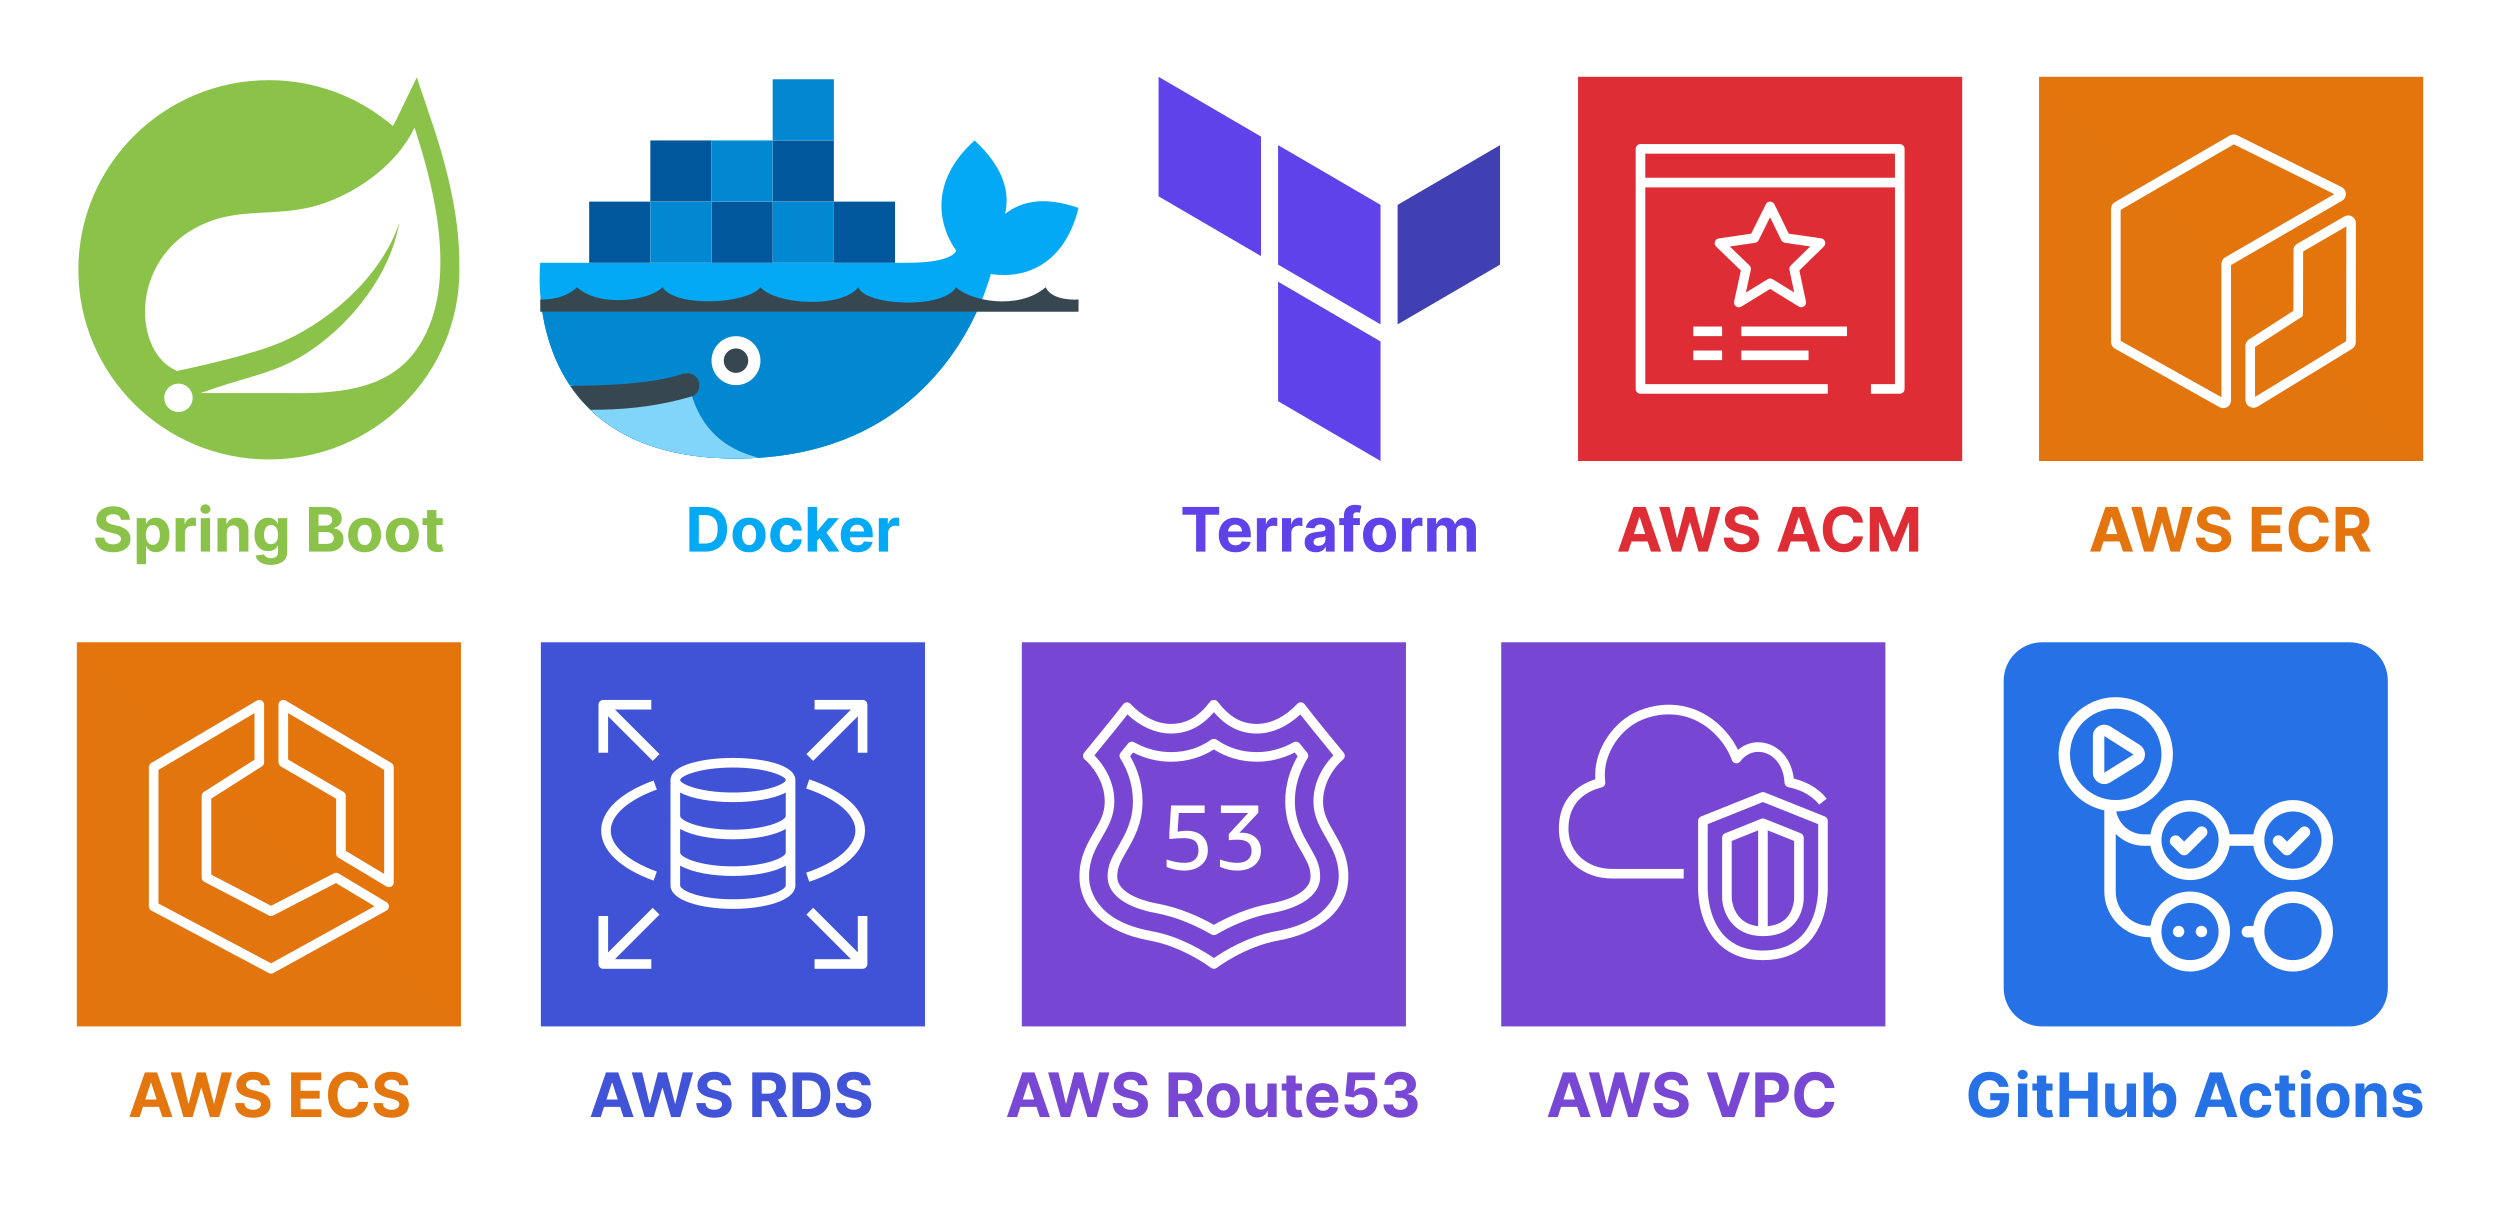 <svg width="1627" height="786" viewBox="0 0 1627 786" fill="none" xmlns="http://www.w3.org/2000/svg">
<rect width="1627" height="786" fill="white"/>
<path d="M78.661 338.276C78.548 337.13 78.06 336.24 77.198 335.605C76.336 334.971 75.167 334.653 73.69 334.653C72.686 334.653 71.838 334.795 71.147 335.08C70.456 335.354 69.925 335.738 69.556 336.23C69.196 336.723 69.016 337.281 69.016 337.906C68.997 338.427 69.106 338.882 69.343 339.27C69.589 339.658 69.925 339.994 70.352 340.278C70.778 340.553 71.27 340.795 71.829 341.003C72.388 341.202 72.984 341.372 73.619 341.514L76.232 342.139C77.501 342.423 78.666 342.802 79.727 343.276C80.787 343.749 81.706 344.331 82.482 345.023C83.259 345.714 83.86 346.528 84.286 347.466C84.722 348.403 84.944 349.478 84.954 350.69C84.944 352.471 84.49 354.014 83.59 355.321C82.7 356.618 81.412 357.627 79.727 358.347C78.05 359.057 76.029 359.412 73.661 359.412C71.313 359.412 69.267 359.052 67.525 358.332C65.792 357.613 64.438 356.547 63.462 355.136C62.496 353.716 61.99 351.959 61.943 349.866H67.894C67.96 350.842 68.24 351.656 68.732 352.31C69.234 352.954 69.902 353.441 70.735 353.773C71.578 354.095 72.53 354.256 73.59 354.256C74.632 354.256 75.536 354.104 76.303 353.801C77.08 353.498 77.681 353.077 78.107 352.537C78.533 351.997 78.746 351.377 78.746 350.676C78.746 350.023 78.552 349.473 78.164 349.028C77.785 348.583 77.227 348.205 76.488 347.892C75.759 347.58 74.864 347.295 73.803 347.04L70.636 346.244C68.183 345.648 66.246 344.715 64.826 343.446C63.406 342.177 62.7 340.468 62.709 338.318C62.7 336.557 63.169 335.018 64.116 333.702C65.072 332.385 66.384 331.358 68.05 330.619C69.717 329.881 71.611 329.511 73.732 329.511C75.891 329.511 77.776 329.881 79.386 330.619C81.005 331.358 82.264 332.385 83.164 333.702C84.064 335.018 84.528 336.543 84.556 338.276H78.661ZM88.977 367.182V337.182H94.943V340.847H95.213C95.478 340.259 95.862 339.663 96.364 339.057C96.875 338.441 97.538 337.93 98.352 337.523C99.176 337.106 100.199 336.898 101.42 336.898C103.011 336.898 104.479 337.314 105.824 338.148C107.169 338.972 108.243 340.217 109.048 341.884C109.853 343.541 110.256 345.619 110.256 348.119C110.256 350.553 109.863 352.608 109.077 354.284C108.3 355.951 107.24 357.215 105.895 358.077C104.56 358.929 103.063 359.355 101.406 359.355C100.232 359.355 99.233 359.161 98.409 358.773C97.595 358.384 96.927 357.897 96.406 357.31C95.885 356.713 95.488 356.112 95.213 355.506H95.028V367.182H88.977ZM94.901 348.091C94.901 349.388 95.081 350.52 95.44 351.486C95.8 352.452 96.321 353.205 97.003 353.744C97.685 354.275 98.513 354.54 99.489 354.54C100.473 354.54 101.307 354.27 101.989 353.73C102.67 353.181 103.187 352.423 103.537 351.457C103.897 350.482 104.077 349.36 104.077 348.091C104.077 346.831 103.902 345.723 103.551 344.767C103.201 343.811 102.685 343.062 102.003 342.523C101.321 341.983 100.483 341.713 99.489 341.713C98.504 341.713 97.671 341.973 96.989 342.494C96.316 343.015 95.8 343.754 95.44 344.71C95.081 345.667 94.901 346.794 94.901 348.091ZM114.29 359V337.182H120.156V340.989H120.384C120.781 339.634 121.449 338.612 122.386 337.92C123.324 337.22 124.403 336.869 125.625 336.869C125.928 336.869 126.255 336.888 126.605 336.926C126.955 336.964 127.263 337.016 127.528 337.082V342.452C127.244 342.366 126.851 342.291 126.349 342.224C125.848 342.158 125.388 342.125 124.972 342.125C124.081 342.125 123.286 342.319 122.585 342.707C121.894 343.086 121.345 343.616 120.938 344.298C120.54 344.98 120.341 345.766 120.341 346.656V359H114.29ZM130.657 359V337.182H136.708V359H130.657ZM133.697 334.369C132.797 334.369 132.025 334.071 131.381 333.474C130.747 332.868 130.43 332.144 130.43 331.301C130.43 330.468 130.747 329.753 131.381 329.156C132.025 328.55 132.797 328.247 133.697 328.247C134.596 328.247 135.363 328.55 135.998 329.156C136.642 329.753 136.964 330.468 136.964 331.301C136.964 332.144 136.642 332.868 135.998 333.474C135.363 334.071 134.596 334.369 133.697 334.369ZM147.607 346.386V359H141.555V337.182H147.322V341.031H147.578C148.061 339.762 148.871 338.759 150.007 338.02C151.143 337.272 152.521 336.898 154.141 336.898C155.656 336.898 156.977 337.229 158.104 337.892C159.231 338.555 160.107 339.502 160.732 340.733C161.357 341.955 161.669 343.413 161.669 345.108V359H155.618V346.188C155.627 344.852 155.286 343.811 154.595 343.062C153.904 342.305 152.952 341.926 151.74 341.926C150.926 341.926 150.206 342.101 149.581 342.452C148.965 342.802 148.482 343.313 148.132 343.986C147.791 344.649 147.616 345.449 147.607 346.386ZM176.268 367.636C174.308 367.636 172.627 367.366 171.225 366.827C169.833 366.296 168.725 365.572 167.901 364.653C167.077 363.735 166.542 362.703 166.296 361.557L171.893 360.804C172.063 361.24 172.333 361.647 172.702 362.026C173.072 362.404 173.559 362.707 174.165 362.935C174.781 363.171 175.529 363.29 176.41 363.29C177.726 363.29 178.81 362.968 179.663 362.324C180.524 361.689 180.955 360.624 180.955 359.128V355.136H180.7C180.434 355.742 180.037 356.315 179.506 356.855C178.976 357.395 178.294 357.835 177.461 358.176C176.628 358.517 175.633 358.688 174.478 358.688C172.84 358.688 171.348 358.309 170.004 357.551C168.668 356.784 167.603 355.615 166.808 354.043C166.022 352.461 165.629 350.463 165.629 348.048C165.629 345.577 166.031 343.512 166.836 341.855C167.641 340.198 168.711 338.957 170.046 338.134C171.391 337.31 172.863 336.898 174.464 336.898C175.685 336.898 176.708 337.106 177.532 337.523C178.356 337.93 179.019 338.441 179.521 339.057C180.032 339.663 180.425 340.259 180.7 340.847H180.927V337.182H186.935V359.213C186.935 361.069 186.481 362.622 185.572 363.872C184.663 365.122 183.403 366.06 181.793 366.685C180.193 367.319 178.351 367.636 176.268 367.636ZM176.396 354.142C177.371 354.142 178.195 353.901 178.867 353.418C179.549 352.925 180.07 352.224 180.43 351.315C180.799 350.397 180.984 349.298 180.984 348.02C180.984 346.741 180.804 345.634 180.444 344.696C180.084 343.749 179.563 343.015 178.881 342.494C178.2 341.973 177.371 341.713 176.396 341.713C175.401 341.713 174.563 341.983 173.881 342.523C173.2 343.053 172.683 343.792 172.333 344.739C171.983 345.686 171.808 346.779 171.808 348.02C171.808 349.279 171.983 350.368 172.333 351.287C172.693 352.196 173.209 352.902 173.881 353.403C174.563 353.896 175.401 354.142 176.396 354.142ZM201.122 359V329.909H212.77C214.91 329.909 216.695 330.226 218.125 330.861C219.555 331.495 220.63 332.376 221.349 333.503C222.069 334.62 222.429 335.908 222.429 337.366C222.429 338.503 222.202 339.502 221.747 340.364C221.293 341.216 220.668 341.917 219.872 342.466C219.086 343.006 218.187 343.389 217.173 343.616V343.901C218.281 343.948 219.318 344.26 220.284 344.838C221.259 345.416 222.05 346.225 222.656 347.267C223.262 348.299 223.565 349.53 223.565 350.96C223.565 352.504 223.182 353.882 222.415 355.094C221.657 356.296 220.535 357.248 219.048 357.949C217.562 358.65 215.729 359 213.551 359H201.122ZM207.273 353.972H212.287C214.001 353.972 215.251 353.645 216.037 352.991C216.823 352.329 217.216 351.448 217.216 350.349C217.216 349.545 217.022 348.834 216.634 348.219C216.245 347.603 215.691 347.12 214.972 346.77C214.261 346.42 213.414 346.244 212.429 346.244H207.273V353.972ZM207.273 342.082H211.832C212.675 342.082 213.423 341.936 214.077 341.642C214.74 341.339 215.26 340.913 215.639 340.364C216.027 339.814 216.222 339.156 216.222 338.389C216.222 337.338 215.848 336.491 215.099 335.847C214.361 335.203 213.31 334.881 211.946 334.881H207.273V342.082ZM237.312 359.426C235.105 359.426 233.197 358.957 231.587 358.02C229.987 357.073 228.751 355.757 227.88 354.071C227.009 352.376 226.573 350.411 226.573 348.176C226.573 345.922 227.009 343.953 227.88 342.267C228.751 340.572 229.987 339.256 231.587 338.318C233.197 337.371 235.105 336.898 237.312 336.898C239.518 336.898 241.422 337.371 243.022 338.318C244.632 339.256 245.872 340.572 246.744 342.267C247.615 343.953 248.05 345.922 248.05 348.176C248.05 350.411 247.615 352.376 246.744 354.071C245.872 355.757 244.632 357.073 243.022 358.02C241.422 358.957 239.518 359.426 237.312 359.426ZM237.34 354.739C238.344 354.739 239.182 354.455 239.854 353.886C240.527 353.309 241.033 352.523 241.374 351.528C241.725 350.534 241.9 349.402 241.9 348.134C241.9 346.865 241.725 345.733 241.374 344.739C241.033 343.744 240.527 342.958 239.854 342.381C239.182 341.803 238.344 341.514 237.34 341.514C236.327 341.514 235.475 341.803 234.783 342.381C234.102 342.958 233.585 343.744 233.235 344.739C232.894 345.733 232.724 346.865 232.724 348.134C232.724 349.402 232.894 350.534 233.235 351.528C233.585 352.523 234.102 353.309 234.783 353.886C235.475 354.455 236.327 354.739 237.34 354.739ZM261.843 359.426C259.637 359.426 257.728 358.957 256.119 358.02C254.518 357.073 253.282 355.757 252.411 354.071C251.54 352.376 251.104 350.411 251.104 348.176C251.104 345.922 251.54 343.953 252.411 342.267C253.282 340.572 254.518 339.256 256.119 338.318C257.728 337.371 259.637 336.898 261.843 336.898C264.049 336.898 265.953 337.371 267.553 338.318C269.163 339.256 270.404 340.572 271.275 342.267C272.146 343.953 272.582 345.922 272.582 348.176C272.582 350.411 272.146 352.376 271.275 354.071C270.404 355.757 269.163 357.073 267.553 358.02C265.953 358.957 264.049 359.426 261.843 359.426ZM261.871 354.739C262.875 354.739 263.713 354.455 264.386 353.886C265.058 353.309 265.565 352.523 265.906 351.528C266.256 350.534 266.431 349.402 266.431 348.134C266.431 346.865 266.256 345.733 265.906 344.739C265.565 343.744 265.058 342.958 264.386 342.381C263.713 341.803 262.875 341.514 261.871 341.514C260.858 341.514 260.006 341.803 259.315 342.381C258.633 342.958 258.117 343.744 257.766 344.739C257.425 345.733 257.255 346.865 257.255 348.134C257.255 349.402 257.425 350.534 257.766 351.528C258.117 352.523 258.633 353.309 259.315 353.886C260.006 354.455 260.858 354.739 261.871 354.739ZM288.121 337.182V341.727H274.982V337.182H288.121ZM277.965 331.955H284.016V352.295C284.016 352.854 284.102 353.29 284.272 353.602C284.442 353.905 284.679 354.118 284.982 354.241C285.295 354.365 285.655 354.426 286.062 354.426C286.346 354.426 286.63 354.402 286.914 354.355C287.198 354.298 287.416 354.256 287.567 354.227L288.519 358.73C288.216 358.825 287.79 358.934 287.241 359.057C286.692 359.189 286.024 359.27 285.238 359.298C283.78 359.355 282.501 359.161 281.403 358.716C280.314 358.271 279.466 357.58 278.86 356.642C278.254 355.705 277.956 354.521 277.965 353.091V331.955Z" fill="#8BC34A"/>
<g clip-path="url(#clip0_406_52)">
<path d="M298.896 173.34C299.324 147.045 293.372 115.777 280.971 79.09L271.249 50.321L258.042 77.677C257.335 79.139 256.529 80.571 255.686 81.984C233.991 63.447 205.841 52.172 175 52.172C106.51 52.172 50.992 107.427 50.992 175.592C50.992 243.757 106.51 299.013 175 299.013C243.49 299.013 299.008 243.757 299.008 175.592C299.008 174.833 298.909 174.099 298.896 173.34Z" fill="#8BC34A"/>
<path d="M270.393 228.404C251.029 254.952 216.753 256.377 184.493 255.816H142.448H130.432C157.887 245.985 174.225 243.646 190.91 234.834C222.334 218.388 253.398 182.405 259.865 144.972C247.898 180.986 211.632 211.927 178.584 224.51C155.94 233.106 115.042 241.449 115.042 241.449L113.387 240.555C85.547 226.614 84.704 164.571 135.317 144.54C157.478 135.759 178.677 140.584 202.617 134.709C228.175 128.464 257.738 108.742 269.767 83.027C283.234 124.169 299.442 188.589 270.393 228.404ZM123.338 264.733C121.59 266.893 118.917 268.158 116.127 268.158C111.024 268.158 106.858 263.98 106.858 258.901C106.858 253.822 111.055 249.645 116.127 249.645C118.242 249.645 120.325 250.373 121.962 251.718C125.93 254.921 126.55 260.783 123.338 264.733Z" fill="white"/>
</g>
<path d="M458.958 359H448.646V329.909H459.043C461.969 329.909 464.488 330.491 466.6 331.656C468.712 332.812 470.336 334.473 471.472 336.642C472.618 338.811 473.191 341.405 473.191 344.426C473.191 347.456 472.618 350.061 471.472 352.239C470.336 354.417 468.702 356.088 466.572 357.253C464.451 358.418 461.913 359 458.958 359ZM454.796 353.73H458.702C460.521 353.73 462.05 353.408 463.29 352.764C464.54 352.111 465.478 351.102 466.103 349.739C466.737 348.366 467.055 346.595 467.055 344.426C467.055 342.277 466.737 340.52 466.103 339.156C465.478 337.793 464.545 336.789 463.305 336.145C462.064 335.501 460.535 335.179 458.717 335.179H454.796V353.73ZM487.491 359.426C485.285 359.426 483.377 358.957 481.767 358.02C480.167 357.073 478.931 355.757 478.06 354.071C477.188 352.376 476.753 350.411 476.753 348.176C476.753 345.922 477.188 343.953 478.06 342.267C478.931 340.572 480.167 339.256 481.767 338.318C483.377 337.371 485.285 336.898 487.491 336.898C489.698 336.898 491.601 337.371 493.202 338.318C494.812 339.256 496.052 340.572 496.923 342.267C497.795 343.953 498.23 345.922 498.23 348.176C498.23 350.411 497.795 352.376 496.923 354.071C496.052 355.757 494.812 357.073 493.202 358.02C491.601 358.957 489.698 359.426 487.491 359.426ZM487.52 354.739C488.524 354.739 489.362 354.455 490.034 353.886C490.706 353.309 491.213 352.523 491.554 351.528C491.904 350.534 492.08 349.402 492.08 348.134C492.08 346.865 491.904 345.733 491.554 344.739C491.213 343.744 490.706 342.958 490.034 342.381C489.362 341.803 488.524 341.514 487.52 341.514C486.507 341.514 485.654 341.803 484.963 342.381C484.281 342.958 483.765 343.744 483.415 344.739C483.074 345.733 482.903 346.865 482.903 348.134C482.903 349.402 483.074 350.534 483.415 351.528C483.765 352.523 484.281 353.309 484.963 353.886C485.654 354.455 486.507 354.739 487.52 354.739ZM512.023 359.426C509.788 359.426 507.866 358.953 506.256 358.006C504.655 357.049 503.424 355.723 502.562 354.028C501.71 352.333 501.284 350.383 501.284 348.176C501.284 345.941 501.715 343.981 502.577 342.295C503.448 340.6 504.684 339.279 506.284 338.332C507.884 337.376 509.788 336.898 511.994 336.898C513.898 336.898 515.564 337.243 516.994 337.935C518.424 338.626 519.556 339.597 520.389 340.847C521.223 342.097 521.682 343.564 521.767 345.25H516.057C515.896 344.161 515.47 343.285 514.778 342.622C514.097 341.95 513.202 341.614 512.094 341.614C511.156 341.614 510.337 341.869 509.636 342.381C508.945 342.883 508.405 343.616 508.017 344.582C507.629 345.548 507.435 346.718 507.435 348.091C507.435 349.483 507.624 350.667 508.003 351.642C508.391 352.617 508.936 353.361 509.636 353.872C510.337 354.384 511.156 354.639 512.094 354.639C512.785 354.639 513.405 354.497 513.955 354.213C514.513 353.929 514.973 353.517 515.332 352.977C515.702 352.428 515.943 351.77 516.057 351.003H521.767C521.672 352.67 521.218 354.137 520.403 355.406C519.598 356.666 518.486 357.651 517.065 358.361C515.645 359.071 513.964 359.426 512.023 359.426ZM531.124 352.722L531.138 345.463H532.019L539.008 337.182H545.954L536.565 348.148H535.13L531.124 352.722ZM525.641 359V329.909H531.692V359H525.641ZM539.278 359L532.857 349.497L536.891 345.222L546.366 359H539.278ZM557.967 359.426C555.723 359.426 553.791 358.972 552.172 358.062C550.562 357.144 549.321 355.847 548.45 354.17C547.579 352.485 547.143 350.491 547.143 348.19C547.143 345.946 547.579 343.976 548.45 342.281C549.321 340.586 550.548 339.265 552.129 338.318C553.72 337.371 555.586 336.898 557.726 336.898C559.165 336.898 560.505 337.13 561.746 337.594C562.996 338.048 564.085 338.735 565.013 339.653C565.95 340.572 566.679 341.727 567.2 343.119C567.721 344.502 567.982 346.121 567.982 347.977V349.639H549.558V345.889H562.286C562.286 345.018 562.096 344.246 561.717 343.574C561.339 342.902 560.813 342.376 560.141 341.997C559.478 341.609 558.706 341.415 557.825 341.415C556.907 341.415 556.092 341.628 555.382 342.054C554.681 342.471 554.132 343.034 553.734 343.744C553.337 344.445 553.133 345.226 553.124 346.088V349.653C553.124 350.733 553.322 351.666 553.72 352.452C554.127 353.238 554.7 353.844 555.439 354.27C556.178 354.696 557.054 354.909 558.067 354.909C558.739 354.909 559.355 354.814 559.913 354.625C560.472 354.436 560.95 354.152 561.348 353.773C561.746 353.394 562.049 352.93 562.257 352.381L567.854 352.75C567.57 354.095 566.987 355.269 566.107 356.273C565.235 357.267 564.108 358.044 562.726 358.602C561.353 359.152 559.767 359.426 557.967 359.426ZM571.93 359V337.182H577.797V340.989H578.024C578.422 339.634 579.089 338.612 580.027 337.92C580.964 337.22 582.044 336.869 583.266 336.869C583.569 336.869 583.895 336.888 584.246 336.926C584.596 336.964 584.904 337.016 585.169 337.082V342.452C584.885 342.366 584.492 342.291 583.99 342.224C583.488 342.158 583.029 342.125 582.612 342.125C581.722 342.125 580.927 342.319 580.226 342.707C579.535 343.086 578.985 343.616 578.578 344.298C578.18 344.98 577.982 345.766 577.982 346.656V359H571.93Z" fill="#03A9F4"/>
<path d="M654.14 139.172C657.253 125.358 653.408 109.076 634.236 91.401C603.073 119.61 611.983 148.941 622.293 163.057C622.293 163.057 620.971 171.019 590.446 171.019C559.92 171.019 351.592 171.019 351.592 171.019C351.592 171.019 336.998 298.408 478.981 298.408C603.129 298.408 638.002 202.842 644.809 178.376C647.627 178.758 650.788 179.005 654.14 178.981C671.234 178.846 693.392 169.658 701.911 135.318C679.315 127.492 664.801 131.035 654.14 139.172Z" fill="#03A9F4"/>
<path d="M352.906 202.866C358.758 240.597 383.304 298.408 478.981 298.408C575.995 298.408 618.495 240.048 635.685 202.866H352.906Z" fill="#0288D1"/>
<path d="M493.408 297.914C486.083 295.35 453.025 289.236 447.134 242.675C413.623 257.508 383.933 253.623 370.868 250.701C388.081 276.409 419.992 298.408 478.981 298.408C483.941 298.408 488.726 298.217 493.408 297.914Z" fill="#81D4FA"/>
<path d="M478.981 218.79C474.758 218.79 470.707 220.467 467.721 223.454C464.735 226.44 463.057 230.49 463.057 234.713C463.057 238.937 464.735 242.987 467.721 245.973C470.707 248.959 474.758 250.637 478.981 250.637C483.204 250.637 487.254 248.959 490.241 245.973C493.227 242.987 494.904 238.937 494.904 234.713C494.904 230.49 493.227 226.44 490.241 223.454C487.254 220.467 483.204 218.79 478.981 218.79Z" fill="white"/>
<path d="M454.411 247.428C456.194 251.449 454.57 256.68 450.35 257.922C424.068 265.669 401.417 266.696 384.291 266.696C379.164 261.768 374.785 256.513 371.107 251.067C391.688 251.067 424.53 250.111 443.909 243.376C448.065 241.927 452.627 243.392 454.411 247.428ZM351.592 194.904C351.592 194.904 366.521 195.9 375.478 186.943C390.406 200.382 422.771 195.605 431.21 186.943C439.674 200.382 486.449 197.89 494.904 186.943C504.857 198.392 547.651 200.876 558.599 186.943C562.412 198.575 612.89 201.863 622.293 186.943C630.74 195.605 662.603 202.373 680.502 186.943C684.992 196.401 701.911 194.904 701.911 194.904V202.866H351.592M471.019 234.713C471.019 239.108 474.586 242.675 478.981 242.675C483.376 242.675 486.943 239.108 486.943 234.713C486.943 230.318 483.376 226.752 478.981 226.752C474.586 226.752 471.019 230.318 471.019 234.713Z" fill="#37474F"/>
<path d="M423.248 171.019H383.439V131.21H423.248V171.019ZM502.866 131.21H463.057V171.019H502.866V131.21ZM582.484 131.21H542.675V171.019H582.484V131.21ZM463.057 91.401H423.248V131.21H463.057V91.401ZM542.675 91.401H502.866V131.21H542.675V91.401Z" fill="#01579B"/>
<path d="M463.057 171.019H423.248V131.21H463.057V171.019ZM542.675 131.21H502.866V171.019H542.675V131.21ZM542.675 51.592H502.866V91.401H542.675V51.592ZM502.866 91.401H463.057V131.21H502.866V91.401Z" fill="#0288D1"/>
<path d="M769.518 334.98V329.909H793.41V334.98H784.504V359H778.424V334.98H769.518ZM804.01 359.426C801.766 359.426 799.834 358.972 798.215 358.062C796.605 357.144 795.364 355.847 794.493 354.17C793.622 352.485 793.186 350.491 793.186 348.19C793.186 345.946 793.622 343.976 794.493 342.281C795.364 340.586 796.591 339.265 798.172 338.318C799.763 337.371 801.629 336.898 803.769 336.898C805.208 336.898 806.548 337.13 807.789 337.594C809.039 338.048 810.128 338.735 811.056 339.653C811.993 340.572 812.722 341.727 813.243 343.119C813.764 344.502 814.025 346.121 814.025 347.977V349.639H795.601V345.889H808.328C808.328 345.018 808.139 344.246 807.76 343.574C807.382 342.902 806.856 342.376 806.184 341.997C805.521 341.609 804.749 341.415 803.868 341.415C802.95 341.415 802.135 341.628 801.425 342.054C800.724 342.471 800.175 343.034 799.777 343.744C799.38 344.445 799.176 345.226 799.167 346.088V349.653C799.167 350.733 799.365 351.666 799.763 352.452C800.17 353.238 800.743 353.844 801.482 354.27C802.221 354.696 803.096 354.909 804.11 354.909C804.782 354.909 805.398 354.814 805.956 354.625C806.515 354.436 806.993 354.152 807.391 353.773C807.789 353.394 808.092 352.93 808.3 352.381L813.897 352.75C813.613 354.095 813.03 355.269 812.15 356.273C811.278 357.267 810.151 358.044 808.769 358.602C807.396 359.152 805.81 359.426 804.01 359.426ZM817.973 359V337.182H823.84V340.989H824.067C824.465 339.634 825.132 338.612 826.07 337.92C827.007 337.22 828.087 336.869 829.309 336.869C829.612 336.869 829.938 336.888 830.289 336.926C830.639 336.964 830.947 337.016 831.212 337.082V342.452C830.928 342.366 830.535 342.291 830.033 342.224C829.531 342.158 829.072 342.125 828.655 342.125C827.765 342.125 826.97 342.319 826.269 342.707C825.578 343.086 825.028 343.616 824.621 344.298C824.223 344.98 824.025 345.766 824.025 346.656V359H817.973ZM834.341 359V337.182H840.207V340.989H840.434C840.832 339.634 841.5 338.612 842.437 337.92C843.375 337.22 844.454 336.869 845.676 336.869C845.979 336.869 846.306 336.888 846.656 336.926C847.006 336.964 847.314 337.016 847.579 337.082V342.452C847.295 342.366 846.902 342.291 846.4 342.224C845.898 342.158 845.439 342.125 845.022 342.125C844.132 342.125 843.337 342.319 842.636 342.707C841.945 343.086 841.395 343.616 840.988 344.298C840.591 344.98 840.392 345.766 840.392 346.656V359H834.341ZM856.304 359.412C854.912 359.412 853.672 359.17 852.583 358.688C851.494 358.195 850.632 357.471 849.998 356.514C849.373 355.548 849.06 354.346 849.06 352.906C849.06 351.694 849.283 350.676 849.728 349.852C850.173 349.028 850.779 348.366 851.546 347.864C852.313 347.362 853.184 346.983 854.159 346.727C855.144 346.472 856.176 346.292 857.256 346.188C858.525 346.055 859.548 345.932 860.324 345.818C861.101 345.695 861.664 345.515 862.015 345.278C862.365 345.042 862.54 344.691 862.54 344.227V344.142C862.54 343.242 862.256 342.546 861.688 342.054C861.129 341.562 860.334 341.315 859.301 341.315C858.212 341.315 857.346 341.557 856.702 342.04C856.058 342.513 855.632 343.11 855.424 343.83L849.827 343.375C850.111 342.049 850.67 340.903 851.503 339.938C852.337 338.962 853.411 338.214 854.728 337.693C856.053 337.163 857.587 336.898 859.33 336.898C860.542 336.898 861.702 337.04 862.81 337.324C863.927 337.608 864.917 338.048 865.779 338.645C866.65 339.241 867.337 340.009 867.838 340.946C868.34 341.874 868.591 342.987 868.591 344.284V359H862.853V355.974H862.682C862.332 356.656 861.863 357.258 861.276 357.778C860.689 358.29 859.983 358.692 859.159 358.986C858.336 359.27 857.384 359.412 856.304 359.412ZM858.037 355.236C858.927 355.236 859.713 355.061 860.395 354.71C861.077 354.35 861.612 353.867 862 353.261C862.389 352.655 862.583 351.969 862.583 351.202V348.886C862.393 349.009 862.133 349.123 861.801 349.227C861.48 349.322 861.115 349.412 860.708 349.497C860.301 349.573 859.893 349.644 859.486 349.71C859.079 349.767 858.71 349.819 858.378 349.866C857.668 349.971 857.048 350.136 856.517 350.364C855.987 350.591 855.575 350.899 855.282 351.287C854.988 351.666 854.841 352.139 854.841 352.707C854.841 353.531 855.14 354.161 855.736 354.597C856.342 355.023 857.109 355.236 858.037 355.236ZM885.019 337.182V341.727H871.553V337.182H885.019ZM874.635 359V335.605C874.635 334.024 874.943 332.712 875.559 331.67C876.184 330.629 877.036 329.848 878.115 329.327C879.195 328.806 880.421 328.545 881.794 328.545C882.722 328.545 883.57 328.616 884.337 328.759C885.114 328.901 885.691 329.028 886.07 329.142L884.99 333.688C884.754 333.612 884.46 333.541 884.11 333.474C883.769 333.408 883.418 333.375 883.059 333.375C882.168 333.375 881.548 333.583 881.198 334C880.847 334.407 880.672 334.98 880.672 335.719V359H874.635ZM897.792 359.426C895.586 359.426 893.678 358.957 892.068 358.02C890.467 357.073 889.232 355.757 888.36 354.071C887.489 352.376 887.054 350.411 887.054 348.176C887.054 345.922 887.489 343.953 888.36 342.267C889.232 340.572 890.467 339.256 892.068 338.318C893.678 337.371 895.586 336.898 897.792 336.898C899.999 336.898 901.902 337.371 903.502 338.318C905.112 339.256 906.353 340.572 907.224 342.267C908.095 343.953 908.531 345.922 908.531 348.176C908.531 350.411 908.095 352.376 907.224 354.071C906.353 355.757 905.112 357.073 903.502 358.02C901.902 358.957 899.999 359.426 897.792 359.426ZM897.821 354.739C898.824 354.739 899.663 354.455 900.335 353.886C901.007 353.309 901.514 352.523 901.855 351.528C902.205 350.534 902.38 349.402 902.38 348.134C902.38 346.865 902.205 345.733 901.855 344.739C901.514 343.744 901.007 342.958 900.335 342.381C899.663 341.803 898.824 341.514 897.821 341.514C896.807 341.514 895.955 341.803 895.264 342.381C894.582 342.958 894.066 343.744 893.716 344.739C893.375 345.733 893.204 346.865 893.204 348.134C893.204 349.402 893.375 350.534 893.716 351.528C894.066 352.523 894.582 353.309 895.264 353.886C895.955 354.455 896.807 354.739 897.821 354.739ZM912.466 359V337.182H918.332V340.989H918.559C918.957 339.634 919.625 338.612 920.562 337.92C921.5 337.22 922.579 336.869 923.801 336.869C924.104 336.869 924.431 336.888 924.781 336.926C925.131 336.964 925.439 337.016 925.704 337.082V342.452C925.42 342.366 925.027 342.291 924.525 342.224C924.023 342.158 923.564 342.125 923.147 342.125C922.257 342.125 921.462 342.319 920.761 342.707C920.07 343.086 919.52 343.616 919.113 344.298C918.716 344.98 918.517 345.766 918.517 346.656V359H912.466ZM928.833 359V337.182H934.6V341.031H934.855C935.31 339.753 936.068 338.744 937.128 338.006C938.189 337.267 939.458 336.898 940.935 336.898C942.431 336.898 943.705 337.272 944.756 338.02C945.807 338.759 946.508 339.762 946.858 341.031H947.086C947.531 339.781 948.336 338.782 949.5 338.034C950.675 337.277 952.062 336.898 953.662 336.898C955.698 336.898 957.351 337.546 958.62 338.844C959.898 340.132 960.537 341.959 960.537 344.327V359H954.5V345.52C954.5 344.308 954.178 343.399 953.534 342.793C952.891 342.187 952.086 341.884 951.12 341.884C950.021 341.884 949.164 342.234 948.549 342.935C947.933 343.626 947.625 344.54 947.625 345.676V359H941.759V345.392C941.759 344.322 941.451 343.47 940.836 342.835C940.23 342.201 939.429 341.884 938.435 341.884C937.763 341.884 937.157 342.054 936.617 342.395C936.087 342.726 935.665 343.195 935.353 343.801C935.04 344.398 934.884 345.098 934.884 345.903V359H928.833Z" fill="#6042EA"/>
<g clip-path="url(#clip1_406_52)">
<path d="M820.667 166.667L754 127.778V50L820.667 88.889V166.667Z" fill="#6042EA"/>
<path d="M898.444 211.111L831.778 172.222V94.445L898.444 133.333V211.111Z" fill="#6042EA"/>
<path d="M909.556 211.111L976.222 172.222V94.445L909.556 133.333V211.111Z" fill="#4040B2"/>
<path d="M898.444 300L831.778 261.111V183.333L898.444 222.222V300Z" fill="#6042EA"/>
</g>
<path d="M1059.61 359H1053.02L1063.06 329.909H1070.99L1081.02 359H1074.42L1067.14 336.557H1066.91L1059.61 359ZM1059.2 347.565H1074.77V352.366H1059.2V347.565ZM1088.14 359L1079.81 329.909H1086.53L1091.35 350.122H1091.59L1096.9 329.909H1102.65L1107.95 350.165H1108.21L1113.02 329.909H1119.74L1111.42 359H1105.42L1099.88 339.98H1099.66L1094.13 359H1088.14ZM1138.54 338.276C1138.43 337.13 1137.94 336.24 1137.08 335.605C1136.22 334.971 1135.05 334.653 1133.57 334.653C1132.56 334.653 1131.72 334.795 1131.03 335.08C1130.33 335.354 1129.8 335.738 1129.44 336.23C1129.08 336.723 1128.9 337.281 1128.9 337.906C1128.88 338.427 1128.99 338.882 1129.22 339.27C1129.47 339.658 1129.8 339.994 1130.23 340.278C1130.66 340.553 1131.15 340.795 1131.71 341.003C1132.27 341.202 1132.86 341.372 1133.5 341.514L1136.11 342.139C1137.38 342.423 1138.54 342.802 1139.61 343.276C1140.67 343.749 1141.58 344.331 1142.36 345.023C1143.14 345.714 1143.74 346.528 1144.17 347.466C1144.6 348.403 1144.82 349.478 1144.83 350.69C1144.82 352.471 1144.37 354.014 1143.47 355.321C1142.58 356.618 1141.29 357.627 1139.61 358.347C1137.93 359.057 1135.91 359.412 1133.54 359.412C1131.19 359.412 1129.15 359.052 1127.4 358.332C1125.67 357.613 1124.32 356.547 1123.34 355.136C1122.38 353.716 1121.87 351.959 1121.82 349.866H1127.77C1127.84 350.842 1128.12 351.656 1128.61 352.31C1129.11 352.954 1129.78 353.441 1130.61 353.773C1131.46 354.095 1132.41 354.256 1133.47 354.256C1134.51 354.256 1135.42 354.104 1136.18 353.801C1136.96 353.498 1137.56 353.077 1137.99 352.537C1138.41 351.997 1138.63 351.377 1138.63 350.676C1138.63 350.023 1138.43 349.473 1138.04 349.028C1137.66 348.583 1137.11 348.205 1136.37 347.892C1135.64 347.58 1134.74 347.295 1133.68 347.04L1130.51 346.244C1128.06 345.648 1126.13 344.715 1124.7 343.446C1123.28 342.177 1122.58 340.468 1122.59 338.318C1122.58 336.557 1123.05 335.018 1123.99 333.702C1124.95 332.385 1126.26 331.358 1127.93 330.619C1129.6 329.881 1131.49 329.511 1133.61 329.511C1135.77 329.511 1137.65 329.881 1139.26 330.619C1140.88 331.358 1142.14 332.385 1143.04 333.702C1143.94 335.018 1144.41 336.543 1144.44 338.276H1138.54ZM1163.24 359H1156.65L1166.69 329.909H1174.62L1184.65 359H1178.06L1170.77 336.557H1170.54L1163.24 359ZM1162.83 347.565H1178.4V352.366H1162.83V347.565ZM1212.45 340.094H1206.23C1206.11 339.289 1205.88 338.574 1205.53 337.949C1205.18 337.314 1204.73 336.775 1204.18 336.33C1203.63 335.884 1203 335.544 1202.28 335.307C1201.57 335.07 1200.8 334.952 1199.96 334.952C1198.46 334.952 1197.15 335.326 1196.03 336.074C1194.91 336.812 1194.05 337.892 1193.43 339.312C1192.81 340.723 1192.51 342.437 1192.51 344.455C1192.51 346.528 1192.81 348.271 1193.43 349.682C1194.06 351.093 1194.93 352.158 1196.04 352.878C1197.16 353.598 1198.45 353.957 1199.92 353.957C1200.75 353.957 1201.51 353.848 1202.21 353.631C1202.92 353.413 1203.55 353.096 1204.1 352.679C1204.65 352.253 1205.1 351.737 1205.46 351.131C1205.83 350.525 1206.09 349.833 1206.23 349.057L1212.45 349.085C1212.29 350.42 1211.89 351.708 1211.24 352.949C1210.61 354.18 1209.75 355.283 1208.67 356.259C1207.6 357.224 1206.32 357.991 1204.84 358.56C1203.36 359.118 1201.69 359.398 1199.82 359.398C1197.23 359.398 1194.91 358.811 1192.86 357.636C1190.83 356.462 1189.22 354.762 1188.03 352.537C1186.86 350.312 1186.27 347.617 1186.27 344.455C1186.27 341.282 1186.87 338.583 1188.06 336.358C1189.25 334.133 1190.87 332.437 1192.92 331.273C1194.96 330.098 1197.27 329.511 1199.82 329.511C1201.51 329.511 1203.07 329.748 1204.51 330.222C1205.96 330.695 1207.24 331.386 1208.36 332.295C1209.48 333.195 1210.39 334.298 1211.09 335.605C1211.8 336.912 1212.25 338.408 1212.45 340.094ZM1216.86 329.909H1224.45L1232.46 349.455H1232.8L1240.81 329.909H1248.39V359H1242.43V340.065H1242.19L1234.66 358.858H1230.6L1223.07 339.994H1222.83V359H1216.86V329.909Z" fill="#DE2D34"/>
<g clip-path="url(#clip2_406_52)">
<path d="M1277 50H1027V300H1277V50Z" fill="url(#paint0_linear_406_52)"/>
<path d="M1138.54 172.753C1139.33 173.506 1139.66 174.606 1139.43 175.666L1136.22 190.381L1150.37 181.712C1151.37 181.094 1152.63 181.094 1153.64 181.716L1167.67 190.363L1164.57 175.622C1164.35 174.575 1164.67 173.491 1165.44 172.744L1178.06 160.388L1161.6 158.012C1160.58 157.862 1159.7 157.219 1159.24 156.291L1151.97 141.409L1144.53 156.328C1144.08 157.244 1143.2 157.878 1142.19 158.025L1125.78 160.422L1138.54 172.753ZM1128.56 196.209L1132.95 176.037L1116.86 160.497C1116 159.669 1115.69 158.428 1116.06 157.291C1116.42 156.156 1117.4 155.328 1118.58 155.159L1139.67 152.075L1149.2 132.953C1149.73 131.891 1150.73 131.159 1152.01 131.222C1153.2 131.228 1154.28 131.909 1154.81 132.975L1164.13 152.063L1185.21 155.109C1186.38 155.278 1187.36 156.1 1187.73 157.231C1188.1 158.363 1187.8 159.603 1186.94 160.434L1171.03 176.009L1175.29 196.197C1175.55 197.422 1175.06 198.681 1174.03 199.4C1173.01 200.119 1171.66 200.159 1170.6 199.506L1152 188.044L1133.25 199.538C1132.75 199.847 1132.18 200 1131.61 200C1130.98 200 1130.34 199.806 1129.8 199.422C1128.78 198.697 1128.29 197.431 1128.56 196.209ZM1070.75 115.691H1233.25V100H1070.75V115.691ZM1239.5 96.875V253.125C1239.5 254.85 1238.1 256.25 1236.38 256.25H1217.62V250H1233.25V121.944H1070.75V250H1189.5V256.25H1067.62C1065.9 256.25 1064.5 254.85 1064.5 253.125V96.875C1064.5 95.15 1065.9 93.75 1067.62 93.75H1236.38C1238.1 93.75 1239.5 95.15 1239.5 96.875ZM1102 234.375H1120.75V228.125H1102V234.375ZM1133.25 234.375H1177V228.125H1133.25V234.375ZM1102 218.75H1120.75V212.5H1102V218.75ZM1133.25 218.75H1202V212.5H1133.25V218.75Z" fill="white"/>
</g>
<path d="M1366.82 359H1360.23L1370.27 329.909H1378.19L1388.22 359H1381.63L1374.34 336.557H1374.12L1366.82 359ZM1366.4 347.565H1381.97V352.366H1366.4V347.565ZM1395.34 359L1387.02 329.909H1393.74L1398.55 350.122H1398.79L1404.11 329.909H1409.86L1415.16 350.165H1415.41L1420.23 329.909H1426.95L1418.62 359H1412.63L1407.09 339.98H1406.86L1401.34 359H1395.34ZM1445.75 338.276C1445.63 337.13 1445.15 336.24 1444.28 335.605C1443.42 334.971 1442.25 334.653 1440.78 334.653C1439.77 334.653 1438.92 334.795 1438.23 335.08C1437.54 335.354 1437.01 335.738 1436.64 336.23C1436.28 336.723 1436.1 337.281 1436.1 337.906C1436.08 338.427 1436.19 338.882 1436.43 339.27C1436.68 339.658 1437.01 339.994 1437.44 340.278C1437.86 340.553 1438.36 340.795 1438.91 341.003C1439.47 341.202 1440.07 341.372 1440.7 341.514L1443.32 342.139C1444.59 342.423 1445.75 342.802 1446.81 343.276C1447.87 343.749 1448.79 344.331 1449.57 345.023C1450.34 345.714 1450.95 346.528 1451.37 347.466C1451.81 348.403 1452.03 349.478 1452.04 350.69C1452.03 352.471 1451.58 354.014 1450.68 355.321C1449.79 356.618 1448.5 357.627 1446.81 358.347C1445.14 359.057 1443.11 359.412 1440.75 359.412C1438.4 359.412 1436.35 359.052 1434.61 358.332C1432.88 357.613 1431.52 356.547 1430.55 355.136C1429.58 353.716 1429.08 351.959 1429.03 349.866H1434.98C1435.05 350.842 1435.33 351.656 1435.82 352.31C1436.32 352.954 1436.99 353.441 1437.82 353.773C1438.66 354.095 1439.62 354.256 1440.68 354.256C1441.72 354.256 1442.62 354.104 1443.39 353.801C1444.17 353.498 1444.77 353.077 1445.19 352.537C1445.62 351.997 1445.83 351.377 1445.83 350.676C1445.83 350.023 1445.64 349.473 1445.25 349.028C1444.87 348.583 1444.31 348.205 1443.57 347.892C1442.84 347.58 1441.95 347.295 1440.89 347.04L1437.72 346.244C1435.27 345.648 1433.33 344.715 1431.91 343.446C1430.49 342.177 1429.79 340.468 1429.8 338.318C1429.79 336.557 1430.25 335.018 1431.2 333.702C1432.16 332.385 1433.47 331.358 1435.14 330.619C1436.8 329.881 1438.7 329.511 1440.82 329.511C1442.98 329.511 1444.86 329.881 1446.47 330.619C1448.09 331.358 1449.35 332.385 1450.25 333.702C1451.15 335.018 1451.61 336.543 1451.64 338.276H1445.75ZM1465.43 359V329.909H1485.04V334.98H1471.59V341.912H1484.03V346.983H1471.59V353.929H1485.09V359H1465.43ZM1515.59 340.094H1509.37C1509.26 339.289 1509.03 338.574 1508.68 337.949C1508.33 337.314 1507.88 336.775 1507.33 336.33C1506.78 335.884 1506.14 335.544 1505.42 335.307C1504.71 335.07 1503.94 334.952 1503.11 334.952C1501.6 334.952 1500.29 335.326 1499.17 336.074C1498.06 336.812 1497.19 337.892 1496.57 339.312C1495.96 340.723 1495.65 342.437 1495.65 344.455C1495.65 346.528 1495.96 348.271 1496.57 349.682C1497.2 351.093 1498.07 352.158 1499.19 352.878C1500.31 353.598 1501.6 353.957 1503.07 353.957C1503.89 353.957 1504.65 353.848 1505.35 353.631C1506.06 353.413 1506.69 353.096 1507.24 352.679C1507.79 352.253 1508.25 351.737 1508.61 351.131C1508.98 350.525 1509.23 349.833 1509.37 349.057L1515.59 349.085C1515.43 350.42 1515.03 351.708 1514.39 352.949C1513.75 354.18 1512.9 355.283 1511.82 356.259C1510.75 357.224 1509.47 357.991 1507.98 358.56C1506.5 359.118 1504.83 359.398 1502.97 359.398C1500.37 359.398 1498.05 358.811 1496.01 357.636C1493.97 356.462 1492.36 354.762 1491.18 352.537C1490 350.312 1489.42 347.617 1489.42 344.455C1489.42 341.282 1490.01 338.583 1491.21 336.358C1492.4 334.133 1494.02 332.437 1496.06 331.273C1498.11 330.098 1500.41 329.511 1502.97 329.511C1504.65 329.511 1506.21 329.748 1507.65 330.222C1509.1 330.695 1510.39 331.386 1511.5 332.295C1512.62 333.195 1513.53 334.298 1514.23 335.605C1514.94 336.912 1515.4 338.408 1515.59 340.094ZM1520 359V329.909H1531.48C1533.68 329.909 1535.55 330.302 1537.11 331.088C1538.67 331.865 1539.86 332.968 1540.67 334.398C1541.5 335.818 1541.91 337.49 1541.91 339.412C1541.91 341.344 1541.49 343.006 1540.66 344.398C1539.83 345.78 1538.62 346.841 1537.04 347.58C1535.46 348.318 1533.56 348.688 1531.33 348.688H1523.64V343.744H1530.33C1531.51 343.744 1532.48 343.583 1533.26 343.261C1534.03 342.939 1534.61 342.456 1534.99 341.812C1535.38 341.169 1535.57 340.368 1535.57 339.412C1535.57 338.446 1535.38 337.632 1534.99 336.969C1534.61 336.306 1534.03 335.804 1533.24 335.463C1532.47 335.113 1531.49 334.938 1530.3 334.938H1526.16V359H1520ZM1535.72 345.761L1542.95 359H1536.16L1529.08 345.761H1535.72Z" fill="#E4750E"/>
<g clip-path="url(#clip3_406_52)">
<path d="M1577 50H1327V300H1577V50Z" fill="url(#paint1_linear_406_52)"/>
<path fill-rule="evenodd" clip-rule="evenodd" d="M1448.21 167.43C1446.67 168.33 1445.7 170 1445.7 171.793V258.499L1380.12 221.826V136.586L1453.74 93.934L1519.14 126.339L1448.21 167.43ZM1526.75 126.257C1526.75 124.461 1525.79 122.788 1524.06 121.797L1456.21 88.171C1454.66 87.278 1452.73 87.274 1451.19 88.174L1376.38 131.513C1374.84 132.412 1373.88 134.082 1373.88 135.875V222.549C1373.88 224.342 1374.84 226.012 1376.43 226.937L1444.42 264.954C1445.19 265.403 1446.06 265.625 1446.93 265.625C1447.8 265.625 1448.67 265.403 1449.44 264.954C1450.99 264.058 1451.95 262.388 1451.95 260.592V172.504L1524.24 130.619C1525.79 129.723 1526.75 128.053 1526.75 126.257ZM1526.9 222.023L1467.57 258.317V225.818L1498.51 205.852L1498.72 204.451C1498.77 204.084 1498.8 204.084 1498.8 202.395L1498.89 163.626L1527 147.339L1526.9 222.023ZM1530.74 140.848C1529.19 139.943 1527.26 139.946 1525.71 140.848L1495.79 158.182C1494.86 158.693 1492.65 159.893 1492.65 162.369L1492.55 202.242L1464.03 220.644C1462.33 221.659 1461.32 223.267 1461.32 224.966V260.338C1461.32 262.109 1462.27 263.723 1463.87 264.647C1464.7 265.127 1465.63 265.371 1466.55 265.371C1467.46 265.371 1468.37 265.139 1469.19 264.663L1530.65 227.075C1532.19 226.175 1533.15 224.505 1533.15 222.722L1533.25 145.208C1533.25 143.415 1532.29 141.745 1530.74 140.848Z" fill="white"/>
</g>
<path d="M90.836 727H84.245L94.287 697.909H102.213L112.242 727H105.651L98.364 704.557H98.137L90.836 727ZM90.424 715.565H105.992V720.366H90.424V715.565ZM119.362 727L111.038 697.909H117.757L122.572 718.122H122.814L128.126 697.909H133.879L139.177 718.165H139.433L144.248 697.909H150.967L142.643 727H136.649L131.109 707.98H130.882L125.356 727H119.362ZM169.767 706.276C169.653 705.13 169.165 704.24 168.304 703.605C167.442 702.971 166.272 702.653 164.795 702.653C163.791 702.653 162.944 702.795 162.252 703.08C161.561 703.354 161.031 703.738 160.662 704.23C160.302 704.723 160.122 705.281 160.122 705.906C160.103 706.427 160.212 706.882 160.449 707.27C160.695 707.658 161.031 707.994 161.457 708.278C161.883 708.553 162.376 708.795 162.934 709.003C163.493 709.202 164.09 709.372 164.724 709.514L167.338 710.139C168.607 710.423 169.771 710.802 170.832 711.276C171.893 711.749 172.811 712.331 173.588 713.023C174.364 713.714 174.966 714.528 175.392 715.466C175.827 716.403 176.05 717.478 176.059 718.69C176.05 720.471 175.595 722.014 174.696 723.321C173.806 724.618 172.518 725.627 170.832 726.347C169.156 727.057 167.134 727.412 164.767 727.412C162.418 727.412 160.373 727.052 158.63 726.332C156.897 725.613 155.543 724.547 154.568 723.136C153.602 721.716 153.095 719.959 153.048 717.866H159C159.066 718.842 159.345 719.656 159.838 720.31C160.34 720.954 161.007 721.441 161.841 721.773C162.683 722.095 163.635 722.256 164.696 722.256C165.737 722.256 166.642 722.104 167.409 721.801C168.185 721.498 168.787 721.077 169.213 720.537C169.639 719.997 169.852 719.377 169.852 718.676C169.852 718.023 169.658 717.473 169.27 717.028C168.891 716.583 168.332 716.205 167.593 715.892C166.864 715.58 165.969 715.295 164.909 715.04L161.741 714.244C159.288 713.648 157.352 712.715 155.931 711.446C154.511 710.177 153.806 708.468 153.815 706.318C153.806 704.557 154.274 703.018 155.221 701.702C156.178 700.385 157.489 699.358 159.156 698.619C160.823 697.881 162.717 697.511 164.838 697.511C166.997 697.511 168.881 697.881 170.491 698.619C172.11 699.358 173.37 700.385 174.27 701.702C175.169 703.018 175.633 704.543 175.662 706.276H169.767ZM189.454 727V697.909H209.056V702.98H195.605V709.912H208.048V714.983H195.605V721.929H209.113V727H189.454ZM239.614 708.094H233.392C233.279 707.289 233.047 706.574 232.696 705.949C232.346 705.314 231.896 704.775 231.347 704.33C230.798 703.884 230.163 703.544 229.444 703.307C228.733 703.07 227.962 702.952 227.128 702.952C225.623 702.952 224.311 703.326 223.194 704.074C222.076 704.812 221.21 705.892 220.594 707.312C219.979 708.723 219.671 710.437 219.671 712.455C219.671 714.528 219.979 716.271 220.594 717.682C221.219 719.093 222.09 720.158 223.208 720.878C224.325 721.598 225.618 721.957 227.086 721.957C227.909 721.957 228.672 721.848 229.373 721.631C230.083 721.413 230.712 721.096 231.262 720.679C231.811 720.253 232.266 719.737 232.625 719.131C232.995 718.525 233.25 717.833 233.392 717.057L239.614 717.085C239.453 718.42 239.051 719.708 238.407 720.949C237.772 722.18 236.915 723.283 235.836 724.259C234.766 725.224 233.487 725.991 232 726.56C230.523 727.118 228.852 727.398 226.986 727.398C224.391 727.398 222.071 726.811 220.026 725.636C217.99 724.462 216.38 722.762 215.196 720.537C214.022 718.312 213.435 715.617 213.435 712.455C213.435 709.282 214.032 706.583 215.225 704.358C216.418 702.133 218.037 700.437 220.083 699.273C222.128 698.098 224.429 697.511 226.986 697.511C228.672 697.511 230.234 697.748 231.674 698.222C233.123 698.695 234.406 699.386 235.523 700.295C236.641 701.195 237.55 702.298 238.25 703.605C238.961 704.912 239.415 706.408 239.614 708.094ZM259.806 706.276C259.692 705.13 259.204 704.24 258.343 703.605C257.481 702.971 256.311 702.653 254.834 702.653C253.83 702.653 252.983 702.795 252.292 703.08C251.6 703.354 251.07 703.738 250.701 704.23C250.341 704.723 250.161 705.281 250.161 705.906C250.142 706.427 250.251 706.882 250.488 707.27C250.734 707.658 251.07 707.994 251.496 708.278C251.922 708.553 252.415 708.795 252.973 709.003C253.532 709.202 254.129 709.372 254.763 709.514L257.377 710.139C258.646 710.423 259.81 710.802 260.871 711.276C261.932 711.749 262.85 712.331 263.627 713.023C264.403 713.714 265.005 714.528 265.431 715.466C265.866 716.403 266.089 717.478 266.098 718.69C266.089 720.471 265.634 722.014 264.735 723.321C263.845 724.618 262.557 725.627 260.871 726.347C259.195 727.057 257.173 727.412 254.806 727.412C252.457 727.412 250.412 727.052 248.669 726.332C246.936 725.613 245.582 724.547 244.607 723.136C243.641 721.716 243.134 719.959 243.087 717.866H249.039C249.105 718.842 249.384 719.656 249.877 720.31C250.379 720.954 251.046 721.441 251.88 721.773C252.722 722.095 253.674 722.256 254.735 722.256C255.776 722.256 256.681 722.104 257.448 721.801C258.224 721.498 258.826 721.077 259.252 720.537C259.678 719.997 259.891 719.377 259.891 718.676C259.891 718.023 259.697 717.473 259.309 717.028C258.93 716.583 258.371 716.205 257.632 715.892C256.903 715.58 256.008 715.295 254.948 715.04L251.78 714.244C249.328 713.648 247.391 712.715 245.971 711.446C244.55 710.177 243.845 708.468 243.854 706.318C243.845 704.557 244.313 703.018 245.26 701.702C246.217 700.385 247.528 699.358 249.195 698.619C250.862 697.881 252.756 697.511 254.877 697.511C257.036 697.511 258.92 697.881 260.53 698.619C262.15 699.358 263.409 700.385 264.309 701.702C265.208 703.018 265.672 704.543 265.701 706.276H259.806Z" fill="#E4760E"/>
<g clip-path="url(#clip4_406_52)">
<path d="M300 418H50V668H300V418Z" fill="url(#paint2_linear_406_52)"/>
<path fill-rule="evenodd" clip-rule="evenodd" d="M250 568.731L225 553.728V518C225 516.888 224.413 515.859 223.45 515.3L187.5 494.331V464.1L250 501.034V568.731ZM254.716 496.559L185.966 455.934C184.997 455.363 183.806 455.356 182.825 455.909C181.853 456.466 181.25 457.503 181.25 458.625V496.125C181.25 497.234 181.841 498.263 182.8 498.825L218.75 519.794V555.5C218.75 556.597 219.328 557.616 220.269 558.178L251.519 576.928C252.013 577.225 252.569 577.375 253.125 577.375C253.656 577.375 254.187 577.241 254.666 576.969C255.647 576.416 256.25 575.375 256.25 574.25V499.25C256.25 498.144 255.669 497.122 254.716 496.559ZM176.391 626.947L103.125 587.997V501.034L165.625 464.1V494.409L132.697 515.363C131.797 515.938 131.25 516.931 131.25 518V571.125C131.25 572.291 131.9 573.359 132.931 573.897L174.972 595.772C175.875 596.241 176.95 596.244 177.85 595.775L218.638 574.7L243.737 589.763L176.391 626.947ZM251.609 587.194L220.359 568.444C219.428 567.888 218.278 567.85 217.316 568.35L176.422 589.478L137.5 569.228V519.716L170.428 498.763C171.328 498.188 171.875 497.194 171.875 496.125V458.625C171.875 457.503 171.275 456.466 170.3 455.909C169.325 455.356 168.131 455.363 167.159 455.934L98.409 496.559C97.459 497.122 96.875 498.144 96.875 499.25V589.875C96.875 591.028 97.513 592.091 98.531 592.634L174.95 633.259C175.409 633.503 175.912 633.625 176.416 633.625C176.937 633.625 177.456 633.494 177.928 633.234L251.513 592.609C252.491 592.069 253.103 591.047 253.125 589.931C253.144 588.813 252.566 587.769 251.609 587.194Z" fill="white"/>
</g>
<path d="M390.945 727H384.354L394.397 697.909H402.323L412.351 727H405.76L398.473 704.557H398.246L390.945 727ZM390.533 715.565H406.101V720.366H390.533V715.565ZM419.471 727L411.147 697.909H417.866L422.681 718.122H422.923L428.235 697.909H433.988L439.287 718.165H439.542L444.358 697.909H451.076L442.752 727H436.758L431.218 707.98H430.991L425.466 727H419.471ZM469.876 706.276C469.762 705.13 469.275 704.24 468.413 703.605C467.551 702.971 466.382 702.653 464.904 702.653C463.901 702.653 463.053 702.795 462.362 703.08C461.671 703.354 461.14 703.738 460.771 704.23C460.411 704.723 460.231 705.281 460.231 705.906C460.212 706.427 460.321 706.882 460.558 707.27C460.804 707.658 461.14 707.994 461.566 708.278C461.993 708.553 462.485 708.795 463.044 709.003C463.602 709.202 464.199 709.372 464.833 709.514L467.447 710.139C468.716 710.423 469.881 710.802 470.941 711.276C472.002 711.749 472.921 712.331 473.697 713.023C474.474 713.714 475.075 714.528 475.501 715.466C475.937 716.403 476.159 717.478 476.169 718.69C476.159 720.471 475.705 722.014 474.805 723.321C473.915 724.618 472.627 725.627 470.941 726.347C469.265 727.057 467.243 727.412 464.876 727.412C462.528 727.412 460.482 727.052 458.74 726.332C457.007 725.613 455.653 724.547 454.677 723.136C453.711 721.716 453.205 719.959 453.157 717.866H459.109C459.175 718.842 459.455 719.656 459.947 720.31C460.449 720.954 461.117 721.441 461.95 721.773C462.793 722.095 463.744 722.256 464.805 722.256C465.847 722.256 466.751 722.104 467.518 721.801C468.295 721.498 468.896 721.077 469.322 720.537C469.748 719.997 469.961 719.377 469.961 718.676C469.961 718.023 469.767 717.473 469.379 717.028C469 716.583 468.441 716.205 467.703 715.892C466.974 715.58 466.079 715.295 465.018 715.04L461.85 714.244C459.398 713.648 457.461 712.715 456.041 711.446C454.62 710.177 453.915 708.468 453.924 706.318C453.915 704.557 454.384 703.018 455.331 701.702C456.287 700.385 457.599 699.358 459.265 698.619C460.932 697.881 462.826 697.511 464.947 697.511C467.106 697.511 468.991 697.881 470.6 698.619C472.22 699.358 473.479 700.385 474.379 701.702C475.279 703.018 475.743 704.543 475.771 706.276H469.876ZM489.564 727V697.909H501.041C503.238 697.909 505.113 698.302 506.666 699.088C508.228 699.865 509.417 700.968 510.231 702.398C511.055 703.818 511.467 705.49 511.467 707.412C511.467 709.344 511.05 711.006 510.217 712.398C509.384 713.78 508.176 714.841 506.595 715.58C505.023 716.318 503.119 716.688 500.885 716.688H493.2V711.744H499.89C501.065 711.744 502.04 711.583 502.816 711.261C503.593 710.939 504.171 710.456 504.549 709.812C504.938 709.169 505.132 708.368 505.132 707.412C505.132 706.446 504.938 705.632 504.549 704.969C504.171 704.306 503.588 703.804 502.802 703.463C502.026 703.113 501.046 702.938 499.862 702.938H495.714V727H489.564ZM505.274 713.761L512.504 727H505.714L498.64 713.761H505.274ZM526.126 727H515.814V697.909H526.211C529.137 697.909 531.656 698.491 533.768 699.656C535.88 700.812 537.504 702.473 538.64 704.642C539.786 706.811 540.359 709.405 540.359 712.426C540.359 715.456 539.786 718.061 538.64 720.239C537.504 722.417 535.87 724.088 533.74 725.253C531.618 726.418 529.081 727 526.126 727ZM521.964 721.73H525.87C527.689 721.73 529.218 721.408 530.458 720.764C531.708 720.111 532.646 719.102 533.271 717.739C533.905 716.366 534.223 714.595 534.223 712.426C534.223 710.277 533.905 708.52 533.271 707.156C532.646 705.793 531.713 704.789 530.473 704.145C529.232 703.501 527.703 703.179 525.885 703.179H521.964V721.73ZM560.696 706.276C560.583 705.13 560.095 704.24 559.233 703.605C558.372 702.971 557.202 702.653 555.725 702.653C554.721 702.653 553.873 702.795 553.182 703.08C552.491 703.354 551.961 703.738 551.591 704.23C551.231 704.723 551.051 705.281 551.051 705.906C551.033 706.427 551.141 706.882 551.378 707.27C551.624 707.658 551.961 707.994 552.387 708.278C552.813 708.553 553.305 708.795 553.864 709.003C554.423 709.202 555.019 709.372 555.654 709.514L558.267 710.139C559.536 710.423 560.701 710.802 561.762 711.276C562.822 711.749 563.741 712.331 564.517 713.023C565.294 713.714 565.895 714.528 566.321 715.466C566.757 716.403 566.98 717.478 566.989 718.69C566.98 720.471 566.525 722.014 565.625 723.321C564.735 724.618 563.447 725.627 561.762 726.347C560.086 727.057 558.064 727.412 555.696 727.412C553.348 727.412 551.302 727.052 549.56 726.332C547.827 725.613 546.473 724.547 545.498 723.136C544.532 721.716 544.025 719.959 543.978 717.866H549.929C549.996 718.842 550.275 719.656 550.767 720.31C551.269 720.954 551.937 721.441 552.77 721.773C553.613 722.095 554.565 722.256 555.625 722.256C556.667 722.256 557.571 722.104 558.338 721.801C559.115 721.498 559.716 721.077 560.142 720.537C560.569 719.997 560.782 719.377 560.782 718.676C560.782 718.023 560.587 717.473 560.199 717.028C559.82 716.583 559.262 716.205 558.523 715.892C557.794 715.58 556.899 715.295 555.838 715.04L552.671 714.244C550.218 713.648 548.282 712.715 546.861 711.446C545.441 710.177 544.735 708.468 544.745 706.318C544.735 704.557 545.204 703.018 546.151 701.702C547.107 700.385 548.419 699.358 550.086 698.619C551.752 697.881 553.646 697.511 555.767 697.511C557.926 697.511 559.811 697.881 561.421 698.619C563.04 699.358 564.3 700.385 565.199 701.702C566.099 703.018 566.563 704.543 566.591 706.276H560.696Z" fill="#4154D7"/>
<g clip-path="url(#clip5_406_52)">
<path d="M602 418H352V668H602V418Z" fill="url(#paint3_linear_406_52)"/>
<path fill-rule="evenodd" clip-rule="evenodd" d="M400.169 461.75L429.209 490.791L424.791 495.209L395.75 466.169V489.875H389.5V458.625C389.5 456.9 390.897 455.5 392.625 455.5H423.875V461.75H400.169ZM564.5 458.625V489.875H558.25V466.169L529.209 495.209L524.791 490.791L553.831 461.75H530.125V455.5H561.375C563.103 455.5 564.5 456.9 564.5 458.625ZM558.25 596.125H564.5V627.375C564.5 629.1 563.103 630.5 561.375 630.5H530.125V624.25H553.831L524.791 595.209L529.209 590.791L558.25 619.831V596.125ZM556.688 540.541C556.688 530.169 544.713 519.922 524.656 513.131L526.659 507.213C549.712 515.016 562.938 527.163 562.938 540.541C562.938 553.922 549.712 566.072 526.656 573.872L524.653 567.95C544.713 561.163 556.688 550.919 556.688 540.541ZM397.487 540.541C397.487 550.478 408.697 560.453 427.475 567.228L425.353 573.106C403.672 565.284 391.237 553.416 391.237 540.541C391.237 527.669 403.672 515.8 425.353 507.975L427.475 513.853C408.697 520.631 397.487 530.606 397.487 540.541ZM429.209 595.209L400.169 624.25H423.875V630.5H392.625C390.897 630.5 389.5 629.1 389.5 627.375V596.125H395.75V619.831L424.791 590.791L429.209 595.209ZM477 515.769C454.669 515.769 442.625 510 442.625 507.644C442.625 505.284 454.669 499.519 477 499.519C499.328 499.519 511.375 505.284 511.375 507.644C511.375 510 499.328 515.769 477 515.769ZM477.091 539.972C455.709 539.972 442.625 534.131 442.625 530.953V515.763C450.322 520.009 463.975 522.019 477 522.019C490.025 522.019 503.678 520.009 511.375 515.763V530.953C511.375 534.134 498.359 539.972 477.091 539.972ZM477.091 563.834C455.709 563.834 442.625 557.994 442.625 554.816V539.444C450.222 543.909 463.694 546.222 477.091 546.222C490.412 546.222 503.806 543.913 511.375 539.459V554.816C511.375 557.997 498.359 563.834 477.091 563.834ZM477 585.244C454.759 585.244 442.625 579.266 442.625 576.194V563.306C450.222 567.772 463.694 570.084 477.091 570.084C490.412 570.084 503.806 567.778 511.375 563.322V576.194C511.375 579.266 499.241 585.244 477 585.244ZM477 493.269C457.434 493.269 436.375 497.766 436.375 507.644V576.194C436.375 586.238 456.812 591.494 477 591.494C497.188 591.494 517.625 586.238 517.625 576.194V507.644C517.625 497.766 496.566 493.269 477 493.269Z" fill="white"/>
</g>
<path d="M661.886 727H655.295L665.338 697.909H673.264L683.293 727H676.702L669.415 704.557H669.188L661.886 727ZM661.474 715.565H677.043V720.366H661.474V715.565ZM690.413 727L682.089 697.909H688.808L693.623 718.122H693.864L699.177 697.909H704.93L710.228 718.165H710.484L715.299 697.909H722.018L713.694 727H707.7L702.16 707.98H701.933L696.407 727H690.413ZM740.817 706.276C740.704 705.13 740.216 704.24 739.354 703.605C738.493 702.971 737.323 702.653 735.846 702.653C734.842 702.653 733.995 702.795 733.303 703.08C732.612 703.354 732.082 703.738 731.712 704.23C731.353 704.723 731.173 705.281 731.173 705.906C731.154 706.427 731.263 706.882 731.499 707.27C731.746 707.658 732.082 707.994 732.508 708.278C732.934 708.553 733.426 708.795 733.985 709.003C734.544 709.202 735.14 709.372 735.775 709.514L738.388 710.139C739.657 710.423 740.822 710.802 741.883 711.276C742.943 711.749 743.862 712.331 744.638 713.023C745.415 713.714 746.016 714.528 746.442 715.466C746.878 716.403 747.101 717.478 747.11 718.69C747.101 720.471 746.646 722.014 745.746 723.321C744.856 724.618 743.568 725.627 741.883 726.347C740.207 727.057 738.185 727.412 735.817 727.412C733.469 727.412 731.424 727.052 729.681 726.332C727.948 725.613 726.594 724.547 725.619 723.136C724.653 721.716 724.146 719.959 724.099 717.866H730.05C730.117 718.842 730.396 719.656 730.888 720.31C731.39 720.954 732.058 721.441 732.891 721.773C733.734 722.095 734.686 722.256 735.746 722.256C736.788 722.256 737.692 722.104 738.46 721.801C739.236 721.498 739.837 721.077 740.263 720.537C740.69 719.997 740.903 719.377 740.903 718.676C740.903 718.023 740.709 717.473 740.32 717.028C739.942 716.583 739.383 716.205 738.644 715.892C737.915 715.58 737.02 715.295 735.96 715.04L732.792 714.244C730.339 713.648 728.403 712.715 726.982 711.446C725.562 710.177 724.856 708.468 724.866 706.318C724.856 704.557 725.325 703.018 726.272 701.702C727.228 700.385 728.54 699.358 730.207 698.619C731.873 697.881 733.767 697.511 735.888 697.511C738.048 697.511 739.932 697.881 741.542 698.619C743.161 699.358 744.421 700.385 745.32 701.702C746.22 703.018 746.684 704.543 746.712 706.276H740.817ZM760.505 727V697.909H771.982C774.179 697.909 776.054 698.302 777.607 699.088C779.17 699.865 780.358 700.968 781.173 702.398C781.996 703.818 782.408 705.49 782.408 707.412C782.408 709.344 781.992 711.006 781.158 712.398C780.325 713.78 779.118 714.841 777.536 715.58C775.964 716.318 774.061 716.688 771.826 716.688H764.141V711.744H770.832C772.006 711.744 772.981 711.583 773.758 711.261C774.534 710.939 775.112 710.456 775.491 709.812C775.879 709.169 776.073 708.368 776.073 707.412C776.073 706.446 775.879 705.632 775.491 704.969C775.112 704.306 774.53 703.804 773.744 703.463C772.967 703.113 771.987 702.938 770.803 702.938H766.656V727H760.505ZM776.215 713.761L783.445 727H776.656L769.582 713.761H776.215ZM796.148 727.426C793.941 727.426 792.033 726.957 790.423 726.02C788.823 725.073 787.587 723.757 786.716 722.071C785.845 720.376 785.409 718.411 785.409 716.176C785.409 713.922 785.845 711.953 786.716 710.267C787.587 708.572 788.823 707.256 790.423 706.318C792.033 705.371 793.941 704.898 796.148 704.898C798.354 704.898 800.258 705.371 801.858 706.318C803.468 707.256 804.708 708.572 805.58 710.267C806.451 711.953 806.886 713.922 806.886 716.176C806.886 718.411 806.451 720.376 805.58 722.071C804.708 723.757 803.468 725.073 801.858 726.02C800.258 726.957 798.354 727.426 796.148 727.426ZM796.176 722.739C797.18 722.739 798.018 722.455 798.69 721.886C799.363 721.309 799.869 720.523 800.21 719.528C800.561 718.534 800.736 717.402 800.736 716.134C800.736 714.865 800.561 713.733 800.21 712.739C799.869 711.744 799.363 710.958 798.69 710.381C798.018 709.803 797.18 709.514 796.176 709.514C795.163 709.514 794.311 709.803 793.619 710.381C792.938 710.958 792.421 711.744 792.071 712.739C791.73 713.733 791.56 714.865 791.56 716.134C791.56 717.402 791.73 718.534 792.071 719.528C792.421 720.523 792.938 721.309 793.619 721.886C794.311 722.455 795.163 722.739 796.176 722.739ZM824.812 717.71V705.182H830.864V727H825.054V723.037H824.827C824.334 724.315 823.515 725.343 822.369 726.119C821.233 726.896 819.846 727.284 818.207 727.284C816.749 727.284 815.466 726.953 814.358 726.29C813.25 725.627 812.384 724.685 811.759 723.463C811.143 722.241 810.83 720.778 810.821 719.074V705.182H816.872V717.994C816.882 719.282 817.227 720.3 817.909 721.048C818.591 721.796 819.505 722.17 820.651 722.17C821.38 722.17 822.062 722.005 822.696 721.673C823.33 721.332 823.842 720.83 824.23 720.168C824.628 719.505 824.822 718.686 824.812 717.71ZM847.309 705.182V709.727H834.17V705.182H847.309ZM837.153 699.955H843.204V720.295C843.204 720.854 843.289 721.29 843.46 721.602C843.63 721.905 843.867 722.118 844.17 722.241C844.482 722.365 844.842 722.426 845.249 722.426C845.533 722.426 845.817 722.402 846.102 722.355C846.386 722.298 846.603 722.256 846.755 722.227L847.707 726.73C847.404 726.825 846.978 726.934 846.428 727.057C845.879 727.189 845.211 727.27 844.425 727.298C842.967 727.355 841.689 727.161 840.59 726.716C839.501 726.271 838.654 725.58 838.048 724.642C837.442 723.705 837.143 722.521 837.153 721.091V699.955ZM860.96 727.426C858.715 727.426 856.783 726.972 855.164 726.062C853.554 725.144 852.314 723.847 851.442 722.17C850.571 720.485 850.136 718.491 850.136 716.19C850.136 713.946 850.571 711.976 851.442 710.281C852.314 708.586 853.54 707.265 855.121 706.318C856.712 705.371 858.578 704.898 860.718 704.898C862.157 704.898 863.497 705.13 864.738 705.594C865.988 706.048 867.077 706.735 868.005 707.653C868.942 708.572 869.672 709.727 870.192 711.119C870.713 712.502 870.974 714.121 870.974 715.977V717.639H852.55V713.889H865.278C865.278 713.018 865.088 712.246 864.71 711.574C864.331 710.902 863.805 710.376 863.133 709.997C862.47 709.609 861.698 709.415 860.817 709.415C859.899 709.415 859.085 709.628 858.374 710.054C857.674 710.471 857.124 711.034 856.727 711.744C856.329 712.445 856.125 713.226 856.116 714.088V717.653C856.116 718.733 856.315 719.666 856.712 720.452C857.12 721.238 857.692 721.844 858.431 722.27C859.17 722.696 860.046 722.909 861.059 722.909C861.731 722.909 862.347 722.814 862.906 722.625C863.464 722.436 863.942 722.152 864.34 721.773C864.738 721.394 865.041 720.93 865.249 720.381L870.846 720.75C870.562 722.095 869.979 723.269 869.099 724.273C868.228 725.267 867.101 726.044 865.718 726.602C864.345 727.152 862.759 727.426 860.96 727.426ZM885.491 727.398C883.483 727.398 881.693 727.028 880.121 726.29C878.559 725.551 877.318 724.533 876.4 723.236C875.481 721.938 875.003 720.452 874.965 718.776H880.931C880.997 719.902 881.471 720.816 882.352 721.517C883.232 722.218 884.279 722.568 885.491 722.568C886.457 722.568 887.309 722.355 888.048 721.929C888.796 721.493 889.378 720.892 889.795 720.125C890.221 719.348 890.434 718.458 890.434 717.455C890.434 716.432 890.216 715.532 889.781 714.756C889.354 713.979 888.763 713.373 888.005 712.938C887.247 712.502 886.381 712.279 885.406 712.27C884.553 712.27 883.725 712.445 882.92 712.795C882.124 713.146 881.504 713.624 881.059 714.23L875.59 713.25L876.968 697.909H894.752V702.938H882.039L881.286 710.224H881.457C881.968 709.505 882.74 708.908 883.772 708.435C884.804 707.961 885.96 707.724 887.238 707.724C888.99 707.724 890.552 708.136 891.925 708.96C893.299 709.784 894.383 710.916 895.178 712.355C895.974 713.785 896.367 715.433 896.357 717.298C896.367 719.259 895.912 721.001 894.994 722.526C894.085 724.041 892.811 725.234 891.173 726.105C889.544 726.967 887.65 727.398 885.491 727.398ZM911.4 727.398C909.279 727.398 907.389 727.033 905.732 726.304C904.085 725.565 902.782 724.552 901.826 723.264C900.879 721.967 900.391 720.471 900.363 718.776H906.556C906.594 719.486 906.826 720.111 907.252 720.651C907.688 721.181 908.265 721.593 908.985 721.886C909.705 722.18 910.514 722.327 911.414 722.327C912.352 722.327 913.18 722.161 913.9 721.83C914.62 721.498 915.183 721.039 915.59 720.452C915.997 719.865 916.201 719.187 916.201 718.42C916.201 717.644 915.983 716.957 915.548 716.361C915.121 715.755 914.506 715.281 913.701 714.94C912.906 714.599 911.959 714.429 910.86 714.429H908.147V709.912H910.86C911.788 709.912 912.607 709.751 913.317 709.429C914.037 709.107 914.596 708.662 914.994 708.094C915.391 707.516 915.59 706.844 915.59 706.077C915.59 705.348 915.415 704.708 915.065 704.159C914.724 703.6 914.241 703.165 913.616 702.852C913 702.54 912.281 702.384 911.457 702.384C910.623 702.384 909.861 702.535 909.17 702.838C908.478 703.132 907.924 703.553 907.508 704.102C907.091 704.652 906.869 705.295 906.84 706.034H900.945C900.974 704.358 901.452 702.881 902.38 701.602C903.308 700.324 904.558 699.325 906.13 698.605C907.711 697.876 909.496 697.511 911.485 697.511C913.493 697.511 915.249 697.876 916.755 698.605C918.261 699.334 919.43 700.319 920.263 701.56C921.106 702.791 921.523 704.173 921.513 705.707C921.523 707.336 921.016 708.695 919.994 709.784C918.98 710.873 917.659 711.564 916.031 711.858V712.085C918.171 712.36 919.799 713.103 920.917 714.315C922.044 715.518 922.603 717.024 922.593 718.832C922.603 720.49 922.124 721.962 921.158 723.25C920.202 724.538 918.881 725.551 917.195 726.29C915.51 727.028 913.578 727.398 911.4 727.398Z" fill="#7847D4"/>
<g clip-path="url(#clip6_406_52)">
<path d="M915 418H665V668H915V418Z" fill="url(#paint4_linear_406_52)"/>
<path fill-rule="evenodd" clip-rule="evenodd" d="M817.163 545.123C819.472 547.259 820.628 550.119 820.628 553.711C820.628 557.619 819.222 560.739 816.412 563.071C813.6 565.406 809.822 566.572 805.081 566.572C801.334 566.572 797.625 565.772 793.956 564.178V559.391C798.303 560.829 802.009 561.545 805.081 561.545C808.113 561.545 810.444 560.867 812.078 559.513C813.712 558.157 814.528 556.221 814.528 553.711C814.528 548.884 811.481 546.471 805.378 546.471C803.466 546.471 801.572 546.571 799.697 546.768V542.823L812.259 529.12H794.556V524.215H818.897V528.942L806.575 541.985C806.778 541.944 806.972 541.925 807.175 541.925H807.772C811.722 541.925 814.85 542.991 817.163 545.123ZM782.419 544.079C784.847 546.352 786.063 549.481 786.063 553.467C786.063 557.378 784.65 560.539 781.816 562.952C778.984 565.366 775.259 566.572 770.634 566.572C766.572 566.572 762.763 565.772 759.213 564.178V559.391C763.638 560.829 767.425 561.545 770.575 561.545C773.606 561.545 775.928 560.861 777.541 559.482C779.156 558.107 779.966 556.125 779.966 553.53C779.966 550.697 779.206 548.644 777.691 547.368C776.175 546.093 773.703 545.452 770.275 545.452C767.803 545.452 764.716 545.655 761.006 546.052V542.104L762.144 524.215H783.972V529.12H767.166L766.388 541.266C768.581 540.869 770.553 540.669 772.306 540.669C776.613 540.669 779.984 541.803 782.419 544.079ZM827.366 587.931C812.197 590.657 798.912 596.834 790 601.867C781.084 596.834 767.8 590.657 752.634 587.931C748.366 587.165 727.091 582.722 727.091 570.424C727.091 564.725 729.131 560.945 733.05 554.196C737.731 546.124 743.556 536.076 743.556 521.611C743.556 511.273 740.847 501.36 735.497 492.109C736.125 491.334 736.766 490.549 737.409 489.758C745.334 493.719 753.584 495.726 761.972 495.726C772.222 495.726 781.641 493.035 790 487.723C798.356 493.035 807.775 495.726 818.025 495.726C826.412 495.726 834.666 493.719 842.591 489.758C843.231 490.549 843.872 491.334 844.5 492.109C839.15 501.36 836.441 511.273 836.441 521.611C836.441 536.076 842.266 546.124 846.956 554.208C850.866 560.945 852.906 564.725 852.906 570.424C852.906 582.722 831.631 587.165 827.366 587.931ZM842.691 521.611C842.691 511.742 845.475 502.282 850.959 493.494C851.672 492.359 851.581 490.9 850.731 489.862C849.144 487.917 847.478 485.869 845.834 483.834C844.881 482.656 843.225 482.331 841.894 483.062C834.197 487.317 826.169 489.474 818.025 489.474C808.2 489.474 799.616 486.832 791.778 481.402C790.709 480.661 789.288 480.661 788.219 481.402C780.381 486.832 771.797 489.474 761.972 489.474C753.828 489.474 745.8 487.317 738.103 483.062C736.775 482.331 735.116 482.656 734.162 483.834C732.519 485.869 730.853 487.917 729.266 489.862C728.419 490.9 728.325 492.359 729.038 493.494C734.525 502.282 737.306 511.742 737.306 521.611C737.306 534.394 731.947 543.632 727.641 551.066C723.422 558.325 720.841 563.146 720.841 570.424C720.841 587.265 744.328 592.795 751.528 594.086C766.716 596.815 779.978 603.252 788.428 608.17C788.913 608.454 789.456 608.595 790 608.595C790.541 608.595 791.084 608.454 791.572 608.17C800.022 603.252 813.281 596.815 828.469 594.086C835.669 592.795 859.156 587.265 859.156 570.424C859.156 563.146 856.575 558.325 852.356 551.057C848.05 543.632 842.691 534.394 842.691 521.611ZM830.606 605.991C811.447 609.436 795.384 619.74 790 623.513C784.613 619.74 768.55 609.436 749.391 605.991C711.678 599.216 708.75 577.054 708.75 570.424C708.75 559.516 713.034 552.136 717.178 544.992C721.128 538.186 725.212 531.146 725.212 521.611C725.212 506.549 716.516 495.911 712.225 491.581C716.738 486.091 728.138 472.192 733.759 464.949C742.278 472.99 752.181 477.376 761.972 477.376C772.841 477.376 781.828 472.952 790 463.514C798.169 472.952 807.156 477.376 818.025 477.376C827.816 477.376 837.719 472.99 846.241 464.949C851.863 472.192 863.259 486.091 867.772 491.581C863.481 495.911 854.784 506.549 854.784 521.611C854.784 531.146 858.872 538.186 862.819 544.992C866.966 552.136 871.25 559.516 871.25 570.424C871.25 577.054 868.319 599.216 830.606 605.991ZM868.225 541.857C864.366 535.204 861.034 529.461 861.034 521.611C861.034 505.086 873.897 494.398 874.022 494.298C874.669 493.773 875.081 493.01 875.169 492.178C875.25 491.347 875 490.518 874.469 489.874C874.259 489.624 853.775 464.79 849.081 458.356C848.531 457.602 847.678 457.133 846.747 457.077C845.813 457.008 844.913 457.38 844.275 458.062C836.4 466.484 827.081 471.123 818.025 471.123C808.012 471.123 800.137 466.662 792.481 456.658C791.297 455.114 788.703 455.114 787.519 456.658C779.859 466.662 771.984 471.123 761.972 471.123C752.916 471.123 743.597 466.484 735.722 458.062C735.084 457.38 734.178 456.993 733.25 457.077C732.322 457.133 731.466 457.602 730.916 458.356C726.222 464.79 705.737 489.624 705.528 489.874C705 490.518 704.75 491.347 704.834 492.175C704.916 493.003 705.325 493.766 705.969 494.291C706.1 494.398 718.962 505.086 718.962 521.611C718.962 529.461 715.631 535.204 711.772 541.857C707.425 549.347 702.5 557.835 702.5 570.424C702.5 591.397 719.616 606.994 748.288 612.146C769.872 616.026 787.919 629.715 788.097 629.856C788.656 630.284 789.328 630.5 790 630.5C790.669 630.5 791.341 630.284 791.903 629.853C792.084 629.715 810.069 616.035 831.709 612.146C860.381 606.994 877.5 591.397 877.5 570.424C877.5 557.835 872.572 549.347 868.225 541.857Z" fill="white"/>
</g>
<path d="M1013.78 727H1007.19L1017.23 697.909H1025.15L1035.18 727H1028.59L1021.31 704.557H1021.08L1013.78 727ZM1013.37 715.565H1028.93V720.366H1013.37V715.565ZM1042.3 727L1033.98 697.909H1040.7L1045.51 718.122H1045.75L1051.07 697.909H1056.82L1062.12 718.165H1062.37L1067.19 697.909H1073.91L1065.58 727H1059.59L1054.05 707.98H1053.82L1048.3 727H1042.3ZM1092.71 706.276C1092.59 705.13 1092.11 704.24 1091.25 703.605C1090.38 702.971 1089.21 702.653 1087.74 702.653C1086.73 702.653 1085.89 702.795 1085.19 703.08C1084.5 703.354 1083.97 703.738 1083.6 704.23C1083.24 704.723 1083.06 705.281 1083.06 705.906C1083.04 706.427 1083.15 706.882 1083.39 707.27C1083.64 707.658 1083.97 707.994 1084.4 708.278C1084.82 708.553 1085.32 708.795 1085.88 709.003C1086.43 709.202 1087.03 709.372 1087.67 709.514L1090.28 710.139C1091.55 710.423 1092.71 710.802 1093.77 711.276C1094.83 711.749 1095.75 712.331 1096.53 713.023C1097.31 713.714 1097.91 714.528 1098.33 715.466C1098.77 716.403 1098.99 717.478 1099 718.69C1098.99 720.471 1098.54 722.014 1097.64 723.321C1096.75 724.618 1095.46 725.627 1093.77 726.347C1092.1 727.057 1090.08 727.412 1087.71 727.412C1085.36 727.412 1083.31 727.052 1081.57 726.332C1079.84 725.613 1078.48 724.547 1077.51 723.136C1076.54 721.716 1076.04 719.959 1075.99 717.866H1081.94C1082.01 718.842 1082.29 719.656 1082.78 720.31C1083.28 720.954 1083.95 721.441 1084.78 721.773C1085.62 722.095 1086.58 722.256 1087.64 722.256C1088.68 722.256 1089.58 722.104 1090.35 721.801C1091.13 721.498 1091.73 721.077 1092.15 720.537C1092.58 719.997 1092.79 719.377 1092.79 718.676C1092.79 718.023 1092.6 717.473 1092.21 717.028C1091.83 716.583 1091.27 716.205 1090.53 715.892C1089.81 715.58 1088.91 715.295 1087.85 715.04L1084.68 714.244C1082.23 713.648 1080.29 712.715 1078.87 711.446C1077.45 710.177 1076.75 708.468 1076.76 706.318C1076.75 704.557 1077.22 703.018 1078.16 701.702C1079.12 700.385 1080.43 699.358 1082.1 698.619C1083.76 697.881 1085.66 697.511 1087.78 697.511C1089.94 697.511 1091.82 697.881 1093.43 698.619C1095.05 699.358 1096.31 700.385 1097.21 701.702C1098.11 703.018 1098.57 704.543 1098.6 706.276H1092.71ZM1117.65 697.909L1124.68 720.011H1124.95L1132 697.909H1138.82L1128.79 727H1120.86L1110.82 697.909H1117.65ZM1142.32 727V697.909H1153.79C1156 697.909 1157.88 698.33 1159.43 699.173C1160.99 700.007 1162.17 701.167 1162.99 702.653C1163.81 704.131 1164.22 705.835 1164.22 707.767C1164.22 709.699 1163.8 711.403 1162.97 712.881C1162.14 714.358 1160.93 715.509 1159.35 716.332C1157.78 717.156 1155.87 717.568 1153.64 717.568H1146.32V712.639H1152.64C1153.83 712.639 1154.8 712.436 1155.57 712.028C1156.35 711.612 1156.92 711.039 1157.3 710.31C1157.69 709.571 1157.89 708.723 1157.89 707.767C1157.89 706.801 1157.69 705.958 1157.3 705.239C1156.92 704.509 1156.35 703.946 1155.57 703.548C1154.79 703.141 1153.81 702.938 1152.62 702.938H1148.47V727H1142.32ZM1193.88 708.094H1187.66C1187.55 707.289 1187.32 706.574 1186.97 705.949C1186.62 705.314 1186.17 704.775 1185.62 704.33C1185.07 703.884 1184.43 703.544 1183.71 703.307C1183 703.07 1182.23 702.952 1181.4 702.952C1179.89 702.952 1178.58 703.326 1177.46 704.074C1176.35 704.812 1175.48 705.892 1174.86 707.312C1174.25 708.723 1173.94 710.437 1173.94 712.455C1173.94 714.528 1174.25 716.271 1174.86 717.682C1175.49 719.093 1176.36 720.158 1177.48 720.878C1178.59 721.598 1179.89 721.957 1181.36 721.957C1182.18 721.957 1182.94 721.848 1183.64 721.631C1184.35 721.413 1184.98 721.096 1185.53 720.679C1186.08 720.253 1186.54 719.737 1186.89 719.131C1187.26 718.525 1187.52 717.833 1187.66 717.057L1193.88 717.085C1193.72 718.42 1193.32 719.708 1192.68 720.949C1192.04 722.18 1191.18 723.283 1190.11 724.259C1189.04 725.224 1187.76 725.991 1186.27 726.56C1184.79 727.118 1183.12 727.398 1181.26 727.398C1178.66 727.398 1176.34 726.811 1174.3 725.636C1172.26 724.462 1170.65 722.762 1169.47 720.537C1168.29 718.312 1167.7 715.617 1167.7 712.455C1167.7 709.282 1168.3 706.583 1169.49 704.358C1170.69 702.133 1172.31 700.437 1174.35 699.273C1176.4 698.098 1178.7 697.511 1181.26 697.511C1182.94 697.511 1184.5 697.748 1185.94 698.222C1187.39 698.695 1188.68 699.386 1189.79 700.295C1190.91 701.195 1191.82 702.298 1192.52 703.605C1193.23 704.912 1193.68 706.408 1193.88 708.094Z" fill="#7847D4"/>
<g clip-path="url(#clip7_406_52)">
<path d="M1227 418H977V668H1227V418Z" fill="url(#paint5_linear_406_52)"/>
<path fill-rule="evenodd" clip-rule="evenodd" d="M1167.62 547.287L1150.44 540.412V602.758C1155.46 602.258 1159.5 600.608 1162.38 597.69C1167.69 592.29 1167.63 584.374 1167.62 584.296V547.287ZM1144.19 602.799V540.412L1127 547.287V584.233C1127.02 584.88 1127.73 600.974 1144.19 602.799ZM1173.88 584.233C1173.88 584.587 1174.04 594.693 1166.89 602.015C1162.22 606.805 1155.63 609.233 1147.31 609.233C1126.77 609.233 1120.95 592.927 1120.75 584.308V545.171C1120.75 543.893 1121.53 542.743 1122.72 542.268L1146.15 532.893C1146.9 532.596 1147.73 532.596 1148.47 532.893L1171.91 542.268C1173.1 542.743 1173.88 543.893 1173.88 545.171V584.233ZM1183.25 578.09L1183.25 536.349L1147.31 521.974L1111.38 536.349V577.983C1111.37 578.268 1110.95 597.446 1122.42 609.246C1128.46 615.458 1136.83 618.608 1147.31 618.608C1157.87 618.608 1166.28 615.437 1172.33 609.183C1183.78 597.333 1183.26 578.28 1183.25 578.09ZM1176.82 613.524C1169.55 621.046 1159.63 624.858 1147.31 624.858C1135.06 624.858 1125.17 621.058 1117.91 613.565C1104.6 599.837 1105.1 578.774 1105.12 577.887V534.233C1105.12 532.955 1105.9 531.805 1107.09 531.33L1146.15 515.705C1146.9 515.408 1147.73 515.408 1148.47 515.705L1187.53 531.33C1188.72 531.805 1189.5 532.955 1189.5 534.233V577.983C1189.53 578.765 1190.09 599.79 1176.82 613.524ZM1049.05 565.483H1095.75V571.733H1049.05C1030.05 571.733 1015.55 559.071 1014.58 541.624C1014.51 540.912 1014.5 540.08 1014.5 539.249C1014.5 517.783 1029.51 509.88 1038.26 507.099C1038.2 506.096 1038.17 505.08 1038.17 504.058C1038.17 487.018 1050.33 469.19 1066.44 462.59C1085.37 454.84 1105.32 458.593 1119.8 472.612C1124.67 477.365 1128.39 482.44 1131.08 488.03C1134.85 484.796 1139.4 483.058 1144.28 483.058C1154.61 483.058 1165.53 491.165 1167.41 506.693C1174.23 508.412 1182.79 512.062 1188.84 519.812L1183.91 523.655C1178.34 516.512 1169.94 513.537 1163.87 512.293C1162.48 512.012 1161.46 510.83 1161.38 509.418C1160.57 495.602 1151.94 489.308 1144.28 489.308C1139.71 489.308 1135.66 491.465 1132.56 495.543C1131.87 496.455 1130.75 496.927 1129.61 496.746C1128.48 496.574 1127.53 495.802 1127.14 494.73C1124.74 488.199 1120.92 482.43 1115.44 477.096C1102.81 464.865 1085.36 461.599 1068.81 468.374C1054.91 474.068 1044.42 489.408 1044.42 504.058C1044.42 505.749 1044.52 507.421 1044.71 509.024C1044.9 510.59 1043.89 512.052 1042.36 512.433C1034.29 514.43 1020.75 520.574 1020.75 539.249C1020.75 539.88 1020.74 540.515 1020.81 541.149C1021.6 555.299 1033.48 565.483 1049.05 565.483Z" fill="white"/>
</g>
<path d="M1300.9 707.312C1300.71 706.621 1300.43 706.01 1300.07 705.48C1299.71 704.94 1299.27 704.486 1298.75 704.116C1298.23 703.738 1297.65 703.449 1296.98 703.25C1296.33 703.051 1295.61 702.952 1294.81 702.952C1293.32 702.952 1292.02 703.321 1290.89 704.06C1289.77 704.798 1288.9 705.873 1288.28 707.284C1287.65 708.686 1287.34 710.4 1287.34 712.426C1287.34 714.453 1287.65 716.176 1288.26 717.597C1288.88 719.017 1289.75 720.101 1290.88 720.849C1292 721.588 1293.33 721.957 1294.87 721.957C1296.26 721.957 1297.45 721.711 1298.43 721.219C1299.43 720.717 1300.18 720.011 1300.71 719.102C1301.24 718.193 1301.5 717.118 1301.5 715.878L1302.75 716.062H1295.25V711.432H1307.42V715.097C1307.42 717.653 1306.88 719.85 1305.8 721.688C1304.73 723.515 1303.24 724.926 1301.34 725.92C1299.45 726.905 1297.28 727.398 1294.84 727.398C1292.11 727.398 1289.72 726.796 1287.65 725.594C1285.59 724.382 1283.98 722.663 1282.82 720.438C1281.68 718.203 1281.1 715.551 1281.1 712.483C1281.1 710.125 1281.44 708.023 1282.13 706.176C1282.82 704.32 1283.78 702.748 1285.02 701.46C1286.26 700.172 1287.71 699.192 1289.36 698.52C1291 697.848 1292.79 697.511 1294.71 697.511C1296.36 697.511 1297.89 697.753 1299.31 698.236C1300.73 698.709 1301.99 699.382 1303.09 700.253C1304.2 701.124 1305.1 702.161 1305.8 703.364C1306.51 704.557 1306.96 705.873 1307.15 707.312H1300.9ZM1313.3 727V705.182H1319.35V727H1313.3ZM1316.34 702.369C1315.44 702.369 1314.67 702.071 1314.02 701.474C1313.39 700.868 1313.07 700.144 1313.07 699.301C1313.07 698.468 1313.39 697.753 1314.02 697.156C1314.67 696.55 1315.44 696.247 1316.34 696.247C1317.24 696.247 1318 696.55 1318.64 697.156C1319.28 697.753 1319.6 698.468 1319.6 699.301C1319.6 700.144 1319.28 700.868 1318.64 701.474C1318 702.071 1317.24 702.369 1316.34 702.369ZM1335.8 705.182V709.727H1322.66V705.182H1335.8ZM1325.64 699.955H1331.7V720.295C1331.7 720.854 1331.78 721.29 1331.95 721.602C1332.12 721.905 1332.36 722.118 1332.66 722.241C1332.97 722.365 1333.33 722.426 1333.74 722.426C1334.03 722.426 1334.31 722.402 1334.59 722.355C1334.88 722.298 1335.1 722.256 1335.25 722.227L1336.2 726.73C1335.9 726.825 1335.47 726.934 1334.92 727.057C1334.37 727.189 1333.7 727.27 1332.92 727.298C1331.46 727.355 1330.18 727.161 1329.08 726.716C1327.99 726.271 1327.15 725.58 1326.54 724.642C1325.93 723.705 1325.64 722.521 1325.64 721.091V699.955ZM1340.33 727V697.909H1346.48V709.912H1358.96V697.909H1365.1V727H1358.96V714.983H1346.48V727H1340.33ZM1384.05 717.71V705.182H1390.1V727H1384.29V723.037H1384.06C1383.57 724.315 1382.75 725.343 1381.6 726.119C1380.47 726.896 1379.08 727.284 1377.44 727.284C1375.98 727.284 1374.7 726.953 1373.59 726.29C1372.48 725.627 1371.62 724.685 1370.99 723.463C1370.38 722.241 1370.06 720.778 1370.06 719.074V705.182H1376.11V717.994C1376.12 719.282 1376.46 720.3 1377.14 721.048C1377.83 721.796 1378.74 722.17 1379.88 722.17C1380.61 722.17 1381.3 722.005 1381.93 721.673C1382.56 721.332 1383.08 720.83 1383.46 720.168C1383.86 719.505 1384.06 718.686 1384.05 717.71ZM1395.05 727V697.909H1401.1V708.847H1401.29C1401.55 708.259 1401.94 707.663 1402.44 707.057C1402.95 706.441 1403.61 705.93 1404.43 705.523C1405.25 705.106 1406.27 704.898 1407.5 704.898C1409.09 704.898 1410.55 705.314 1411.9 706.148C1413.24 706.972 1414.32 708.217 1415.12 709.884C1415.93 711.541 1416.33 713.619 1416.33 716.119C1416.33 718.553 1415.94 720.608 1415.15 722.284C1414.37 723.951 1413.31 725.215 1411.97 726.077C1410.63 726.929 1409.14 727.355 1407.48 727.355C1406.31 727.355 1405.31 727.161 1404.48 726.773C1403.67 726.384 1403 725.897 1402.48 725.31C1401.96 724.713 1401.56 724.112 1401.29 723.506H1401.02V727H1395.05ZM1400.98 716.091C1400.98 717.388 1401.16 718.52 1401.51 719.486C1401.87 720.452 1402.4 721.205 1403.08 721.744C1403.76 722.275 1404.59 722.54 1405.56 722.54C1406.55 722.54 1407.38 722.27 1408.06 721.73C1408.75 721.181 1409.26 720.423 1409.61 719.457C1409.97 718.482 1410.15 717.36 1410.15 716.091C1410.15 714.831 1409.98 713.723 1409.63 712.767C1409.28 711.811 1408.76 711.062 1408.08 710.523C1407.4 709.983 1406.56 709.713 1405.56 709.713C1404.58 709.713 1403.75 709.973 1403.06 710.494C1402.39 711.015 1401.87 711.754 1401.51 712.71C1401.16 713.667 1400.98 714.794 1400.98 716.091ZM1434.75 727H1428.16L1438.21 697.909H1446.13L1456.16 727H1449.57L1442.28 704.557H1442.05L1434.75 727ZM1434.34 715.565H1449.91V720.366H1434.34V715.565ZM1468.39 727.426C1466.16 727.426 1464.23 726.953 1462.62 726.006C1461.02 725.049 1459.79 723.723 1458.93 722.028C1458.08 720.333 1457.65 718.383 1457.65 716.176C1457.65 713.941 1458.08 711.981 1458.94 710.295C1459.82 708.6 1461.05 707.279 1462.65 706.332C1464.25 705.376 1466.16 704.898 1468.36 704.898C1470.26 704.898 1471.93 705.243 1473.36 705.935C1474.79 706.626 1475.92 707.597 1476.76 708.847C1477.59 710.097 1478.05 711.564 1478.13 713.25H1472.42C1472.26 712.161 1471.84 711.285 1471.15 710.622C1470.46 709.95 1469.57 709.614 1468.46 709.614C1467.52 709.614 1466.7 709.869 1466 710.381C1465.31 710.883 1464.77 711.616 1464.38 712.582C1464 713.548 1463.8 714.718 1463.8 716.091C1463.8 717.483 1463.99 718.667 1464.37 719.642C1464.76 720.617 1465.3 721.361 1466 721.872C1466.7 722.384 1467.52 722.639 1468.46 722.639C1469.15 722.639 1469.77 722.497 1470.32 722.213C1470.88 721.929 1471.34 721.517 1471.7 720.977C1472.07 720.428 1472.31 719.77 1472.42 719.003H1478.13C1478.04 720.67 1477.58 722.137 1476.77 723.406C1475.97 724.666 1474.85 725.651 1473.43 726.361C1472.01 727.071 1470.33 727.426 1468.39 727.426ZM1493.61 705.182V709.727H1480.47V705.182H1493.61ZM1483.46 699.955H1489.51V720.295C1489.51 720.854 1489.59 721.29 1489.76 721.602C1489.93 721.905 1490.17 722.118 1490.47 722.241C1490.79 722.365 1491.15 722.426 1491.55 722.426C1491.84 722.426 1492.12 722.402 1492.41 722.355C1492.69 722.298 1492.91 722.256 1493.06 722.227L1494.01 726.73C1493.71 726.825 1493.28 726.934 1492.73 727.057C1492.18 727.189 1491.52 727.27 1490.73 727.298C1489.27 727.355 1487.99 727.161 1486.89 726.716C1485.81 726.271 1484.96 725.58 1484.35 724.642C1483.75 723.705 1483.45 722.521 1483.46 721.091V699.955ZM1497.56 727V705.182H1503.61V727H1497.56ZM1500.6 702.369C1499.7 702.369 1498.92 702.071 1498.28 701.474C1497.65 700.868 1497.33 700.144 1497.33 699.301C1497.33 698.468 1497.65 697.753 1498.28 697.156C1498.92 696.55 1499.7 696.247 1500.6 696.247C1501.49 696.247 1502.26 696.55 1502.9 697.156C1503.54 697.753 1503.86 698.468 1503.86 699.301C1503.86 700.144 1503.54 700.868 1502.9 701.474C1502.26 702.071 1501.49 702.369 1500.6 702.369ZM1518.31 727.426C1516.11 727.426 1514.2 726.957 1512.59 726.02C1510.99 725.073 1509.75 723.757 1508.88 722.071C1508.01 720.376 1507.57 718.411 1507.57 716.176C1507.57 713.922 1508.01 711.953 1508.88 710.267C1509.75 708.572 1510.99 707.256 1512.59 706.318C1514.2 705.371 1516.11 704.898 1518.31 704.898C1520.52 704.898 1522.42 705.371 1524.02 706.318C1525.63 707.256 1526.87 708.572 1527.74 710.267C1528.61 711.953 1529.05 713.922 1529.05 716.176C1529.05 718.411 1528.61 720.376 1527.74 722.071C1526.87 723.757 1525.63 725.073 1524.02 726.02C1522.42 726.957 1520.52 727.426 1518.31 727.426ZM1518.34 722.739C1519.34 722.739 1520.18 722.455 1520.85 721.886C1521.53 721.309 1522.03 720.523 1522.37 719.528C1522.72 718.534 1522.9 717.402 1522.9 716.134C1522.9 714.865 1522.72 713.733 1522.37 712.739C1522.03 711.744 1521.53 710.958 1520.85 710.381C1520.18 709.803 1519.34 709.514 1518.34 709.514C1517.33 709.514 1516.47 709.803 1515.78 710.381C1515.1 710.958 1514.59 711.744 1514.24 712.739C1513.89 713.733 1513.72 714.865 1513.72 716.134C1513.72 717.402 1513.89 718.534 1514.24 719.528C1514.59 720.523 1515.1 721.309 1515.78 721.886C1516.47 722.455 1517.33 722.739 1518.34 722.739ZM1539.04 714.386V727H1532.99V705.182H1538.75V709.031H1539.01C1539.49 707.762 1540.3 706.759 1541.44 706.02C1542.57 705.272 1543.95 704.898 1545.57 704.898C1547.09 704.898 1548.41 705.229 1549.53 705.892C1550.66 706.555 1551.54 707.502 1552.16 708.733C1552.79 709.955 1553.1 711.413 1553.1 713.108V727H1547.05V714.188C1547.06 712.852 1546.72 711.811 1546.02 711.062C1545.33 710.305 1544.38 709.926 1543.17 709.926C1542.36 709.926 1541.64 710.101 1541.01 710.452C1540.4 710.802 1539.91 711.313 1539.56 711.986C1539.22 712.649 1539.05 713.449 1539.04 714.386ZM1576.02 711.403L1570.48 711.744C1570.39 711.271 1570.18 710.845 1569.87 710.466C1569.56 710.078 1569.15 709.77 1568.63 709.543C1568.13 709.306 1567.53 709.188 1566.83 709.188C1565.89 709.188 1565.1 709.386 1564.46 709.784C1563.81 710.172 1563.49 710.693 1563.49 711.347C1563.49 711.867 1563.7 712.308 1564.12 712.668C1564.53 713.027 1565.25 713.316 1566.26 713.534L1570.21 714.33C1572.33 714.765 1573.91 715.466 1574.96 716.432C1576 717.398 1576.52 718.667 1576.52 720.239C1576.52 721.669 1576.1 722.923 1575.25 724.003C1574.42 725.082 1573.28 725.925 1571.82 726.531C1570.37 727.128 1568.7 727.426 1566.8 727.426C1563.91 727.426 1561.61 726.825 1559.9 725.622C1558.19 724.41 1557.2 722.762 1556.9 720.679L1562.85 720.366C1563.03 721.247 1563.47 721.92 1564.16 722.384C1564.85 722.838 1565.74 723.065 1566.82 723.065C1567.88 723.065 1568.73 722.862 1569.37 722.455C1570.03 722.038 1570.36 721.503 1570.37 720.849C1570.36 720.3 1570.13 719.85 1569.67 719.5C1569.22 719.14 1568.52 718.866 1567.57 718.676L1563.79 717.923C1561.66 717.497 1560.07 716.759 1559.03 715.707C1558 714.656 1557.48 713.316 1557.48 711.688C1557.48 710.286 1557.86 709.079 1558.62 708.065C1559.39 707.052 1560.46 706.271 1561.85 705.722C1563.24 705.172 1564.87 704.898 1566.73 704.898C1569.49 704.898 1571.66 705.48 1573.24 706.645C1574.83 707.81 1575.76 709.396 1576.02 711.403Z" fill="#2671E5"/>
<g clip-path="url(#clip8_406_52)">
<path d="M1529 418H1329C1315.19 418 1304 429.193 1304 443V643C1304 656.807 1315.19 668 1329 668H1529C1542.81 668 1554 656.807 1554 643V443C1554 429.193 1542.81 418 1529 418Z" fill="#2671E5"/>
<path d="M1421.44 556.661C1420.46 556.661 1419.51 556.27 1418.81 555.574L1413.27 550.046C1412.92 549.703 1412.63 549.293 1412.44 548.84C1412.24 548.386 1412.14 547.898 1412.13 547.404C1412.13 546.91 1412.22 546.42 1412.41 545.963C1412.59 545.505 1412.87 545.09 1413.22 544.74C1413.57 544.39 1413.98 544.113 1414.44 543.926C1414.89 543.738 1415.38 543.643 1415.88 543.647C1416.37 543.65 1416.86 543.752 1417.32 543.946C1417.77 544.141 1418.18 544.423 1418.52 544.778L1421.44 547.688L1430.23 538.908C1430.93 538.209 1431.87 537.816 1432.86 537.816C1433.85 537.815 1434.79 538.206 1435.49 538.904C1436.19 539.602 1436.58 540.548 1436.58 541.535C1436.58 542.523 1436.19 543.47 1435.5 544.168L1424.07 555.574C1423.37 556.269 1422.43 556.659 1421.44 556.661ZM1491.03 555.567L1502.44 544.168C1503.12 543.467 1503.5 542.527 1503.49 541.551C1503.48 540.576 1503.09 539.643 1502.4 538.953C1501.71 538.263 1500.78 537.872 1499.8 537.864C1498.83 537.855 1497.89 538.23 1497.18 538.908L1488.4 547.688L1485.48 544.778C1485.14 544.423 1484.73 544.141 1484.27 543.946C1483.82 543.752 1483.33 543.65 1482.84 543.647C1482.34 543.643 1481.85 543.738 1481.39 543.926C1480.94 544.113 1480.52 544.39 1480.17 544.74C1479.83 545.09 1479.55 545.505 1479.36 545.963C1479.18 546.42 1479.08 546.91 1479.09 547.404C1479.09 547.898 1479.2 548.386 1479.39 548.84C1479.59 549.293 1479.87 549.703 1480.23 550.046L1485.78 555.574C1486.12 555.921 1486.53 556.196 1486.98 556.383C1487.43 556.57 1487.92 556.666 1488.41 556.666C1488.89 556.665 1489.38 556.567 1489.83 556.379C1490.28 556.19 1490.69 555.914 1491.03 555.567ZM1373.4 509.161L1392.42 497.368C1393.5 496.703 1394.38 495.776 1395 494.673C1395.62 493.571 1395.94 492.33 1395.95 491.067C1395.95 489.804 1395.64 488.56 1395.03 487.453C1394.42 486.347 1393.54 485.413 1392.47 484.741L1373.44 472.762C1372.32 472.053 1371.02 471.659 1369.69 471.62C1368.36 471.582 1367.05 471.9 1365.88 472.543C1364.72 473.186 1363.75 474.129 1363.07 475.275C1362.39 476.42 1362.04 477.726 1362.04 479.057V502.836C1362.04 504.161 1362.39 505.462 1363.07 506.604C1363.74 507.745 1364.7 508.687 1365.86 509.332C1367.02 509.976 1368.33 510.3 1369.65 510.27C1370.98 510.24 1372.27 509.857 1373.4 509.161ZM1388.5 491.036L1369.48 502.836V479.057L1388.5 491.036ZM1518.29 546.72C1518.29 561.08 1506.6 572.762 1492.24 572.762C1485.99 572.75 1479.95 570.489 1475.22 566.39C1470.49 562.292 1467.4 556.631 1466.5 550.44H1451.02C1450.13 556.631 1447.03 562.292 1442.3 566.39C1437.58 570.489 1431.54 572.75 1425.28 572.762C1419.02 572.751 1412.98 570.491 1408.25 566.392C1403.53 562.294 1400.43 556.632 1399.54 550.44H1395.38C1388.15 550.44 1381.62 547.472 1376.92 542.688V580.202C1376.92 592.509 1386.93 602.524 1399.24 602.524H1399.54C1401.35 589.927 1412.18 580.202 1425.28 580.202C1439.64 580.202 1451.32 591.884 1451.32 606.244C1451.32 620.604 1439.64 632.286 1425.28 632.286C1419.02 632.275 1412.98 630.014 1408.25 625.916C1403.53 621.818 1400.43 616.156 1399.54 609.964H1399.24C1382.82 609.964 1369.48 596.616 1369.48 580.202V527.368C1361.08 525.642 1353.53 521.075 1348.11 514.435C1342.69 507.795 1339.73 499.489 1339.71 490.917C1339.71 470.403 1356.4 453.714 1376.92 453.714C1397.43 453.714 1414.12 470.403 1414.12 490.917C1414.11 500.716 1410.23 510.116 1403.33 517.077C1396.44 524.038 1387.07 528 1377.27 528.104C1378.1 532.3 1380.36 536.079 1383.66 538.795C1386.96 541.512 1391.11 542.998 1395.38 543H1399.54C1401.35 530.403 1412.18 520.679 1425.28 520.679C1431.54 520.689 1437.58 522.95 1442.31 527.048C1447.03 531.146 1450.13 536.809 1451.02 543H1466.5C1467.4 536.809 1470.49 531.148 1475.22 527.05C1479.95 522.952 1485.99 520.691 1492.24 520.679C1506.6 520.679 1518.29 532.36 1518.29 546.72ZM1406.68 606.244C1406.68 616.497 1415.03 624.845 1425.28 624.845C1435.53 624.845 1443.88 616.497 1443.88 606.244C1443.88 595.991 1435.53 587.643 1425.28 587.643C1415.03 587.643 1406.68 595.991 1406.68 606.244ZM1376.92 520.679C1393.33 520.679 1406.68 507.33 1406.68 490.917C1406.68 474.503 1393.33 461.155 1376.92 461.155C1360.5 461.155 1347.15 474.503 1347.15 490.917C1347.15 507.33 1360.5 520.679 1376.92 520.679ZM1443.88 546.72C1443.88 536.467 1435.53 528.119 1425.28 528.119C1415.03 528.119 1406.68 536.467 1406.68 546.72C1406.68 556.973 1415.03 565.321 1425.28 565.321C1435.53 565.321 1443.88 556.973 1443.88 546.72ZM1510.85 546.72C1510.85 536.467 1502.5 528.119 1492.24 528.119C1481.99 528.119 1473.64 536.467 1473.64 546.72C1473.64 556.973 1481.99 565.321 1492.24 565.321C1502.5 565.321 1510.85 556.973 1510.85 546.72ZM1414.12 606.244C1414.12 607.231 1414.51 608.177 1415.21 608.875C1415.91 609.572 1416.85 609.964 1417.84 609.964C1418.83 609.964 1419.77 609.572 1420.47 608.875C1421.17 608.177 1421.56 607.231 1421.56 606.244C1421.56 605.257 1421.17 604.311 1420.47 603.613C1419.77 602.916 1418.83 602.524 1417.84 602.524C1416.85 602.524 1415.91 602.916 1415.21 603.613C1414.51 604.311 1414.12 605.257 1414.12 606.244ZM1429 606.244C1429 607.231 1429.39 608.177 1430.09 608.875C1430.79 609.572 1431.73 609.964 1432.72 609.964C1433.71 609.964 1434.65 609.572 1435.35 608.875C1436.05 608.177 1436.44 607.231 1436.44 606.244C1436.44 605.257 1436.05 604.311 1435.35 603.613C1434.65 602.916 1433.71 602.524 1432.72 602.524C1431.73 602.524 1430.79 602.916 1430.09 603.613C1429.39 604.311 1429 605.257 1429 606.244ZM1518.29 606.244C1518.29 620.604 1506.6 632.286 1492.24 632.286C1485.99 632.273 1479.94 630.01 1475.22 625.909C1470.49 621.808 1467.4 616.143 1466.5 609.949C1466.45 609.957 1466.4 609.987 1466.34 609.987L1462.58 610.113H1462.45C1461.49 610.088 1460.58 609.694 1459.9 609.012C1459.23 608.33 1458.84 607.413 1458.83 606.454C1458.81 605.494 1459.17 604.566 1459.82 603.862C1460.48 603.159 1461.38 602.735 1462.33 602.68L1466.1 602.554C1466.23 602.539 1466.36 602.598 1466.49 602.606C1467.37 596.397 1470.46 590.715 1475.19 586.6C1479.92 582.485 1485.97 580.214 1492.24 580.202C1506.6 580.202 1518.29 591.884 1518.29 606.244ZM1510.85 606.244C1510.85 595.991 1502.5 587.643 1492.24 587.643C1481.99 587.643 1473.64 595.991 1473.64 606.244C1473.64 616.497 1481.99 624.845 1492.24 624.845C1502.5 624.845 1510.85 616.497 1510.85 606.244Z" fill="white" stroke="white" stroke-width="0.006"/>
</g>
<defs>
<linearGradient id="paint0_linear_406_52" x1="1027" y1="25050" x2="26027" y2="50" gradientUnits="userSpaceOnUse">
<stop stop-color="#BD0816"/>
<stop offset="1" stop-color="#FF5252"/>
</linearGradient>
<linearGradient id="paint1_linear_406_52" x1="1327" y1="25050" x2="26327" y2="50" gradientUnits="userSpaceOnUse">
<stop stop-color="#C8511B"/>
<stop offset="1" stop-color="#FF9900"/>
</linearGradient>
<linearGradient id="paint2_linear_406_52" x1="50" y1="25418" x2="25050" y2="418" gradientUnits="userSpaceOnUse">
<stop stop-color="#C8511B"/>
<stop offset="1" stop-color="#FF9900"/>
</linearGradient>
<linearGradient id="paint3_linear_406_52" x1="352" y1="25418" x2="25352" y2="418" gradientUnits="userSpaceOnUse">
<stop stop-color="#2E27AD"/>
<stop offset="1" stop-color="#527FFF"/>
</linearGradient>
<linearGradient id="paint4_linear_406_52" x1="665" y1="25418" x2="25665" y2="418" gradientUnits="userSpaceOnUse">
<stop stop-color="#4D27A8"/>
<stop offset="1" stop-color="#A166FF"/>
</linearGradient>
<linearGradient id="paint5_linear_406_52" x1="977" y1="25418" x2="25977" y2="418" gradientUnits="userSpaceOnUse">
<stop stop-color="#4D27A8"/>
<stop offset="1" stop-color="#A166FF"/>
</linearGradient>
<clipPath id="clip0_406_52">
<rect width="250" height="250" fill="white" transform="translate(50 50)"/>
</clipPath>
<clipPath id="clip1_406_52">
<rect width="222.222" height="250" fill="white" transform="translate(754 50)"/>
</clipPath>
<clipPath id="clip2_406_52">
<rect width="250" height="250" fill="white" transform="translate(1027 50)"/>
</clipPath>
<clipPath id="clip3_406_52">
<rect width="250" height="250" fill="white" transform="translate(1327 50)"/>
</clipPath>
<clipPath id="clip4_406_52">
<rect width="250" height="250" fill="white" transform="translate(50 418)"/>
</clipPath>
<clipPath id="clip5_406_52">
<rect width="250" height="250" fill="white" transform="translate(352 418)"/>
</clipPath>
<clipPath id="clip6_406_52">
<rect width="250" height="250" fill="white" transform="translate(665 418)"/>
</clipPath>
<clipPath id="clip7_406_52">
<rect width="250" height="250" fill="white" transform="translate(977 418)"/>
</clipPath>
<clipPath id="clip8_406_52">
<rect width="250" height="250" fill="white" transform="translate(1304 418)"/>
</clipPath>
</defs>
</svg>
